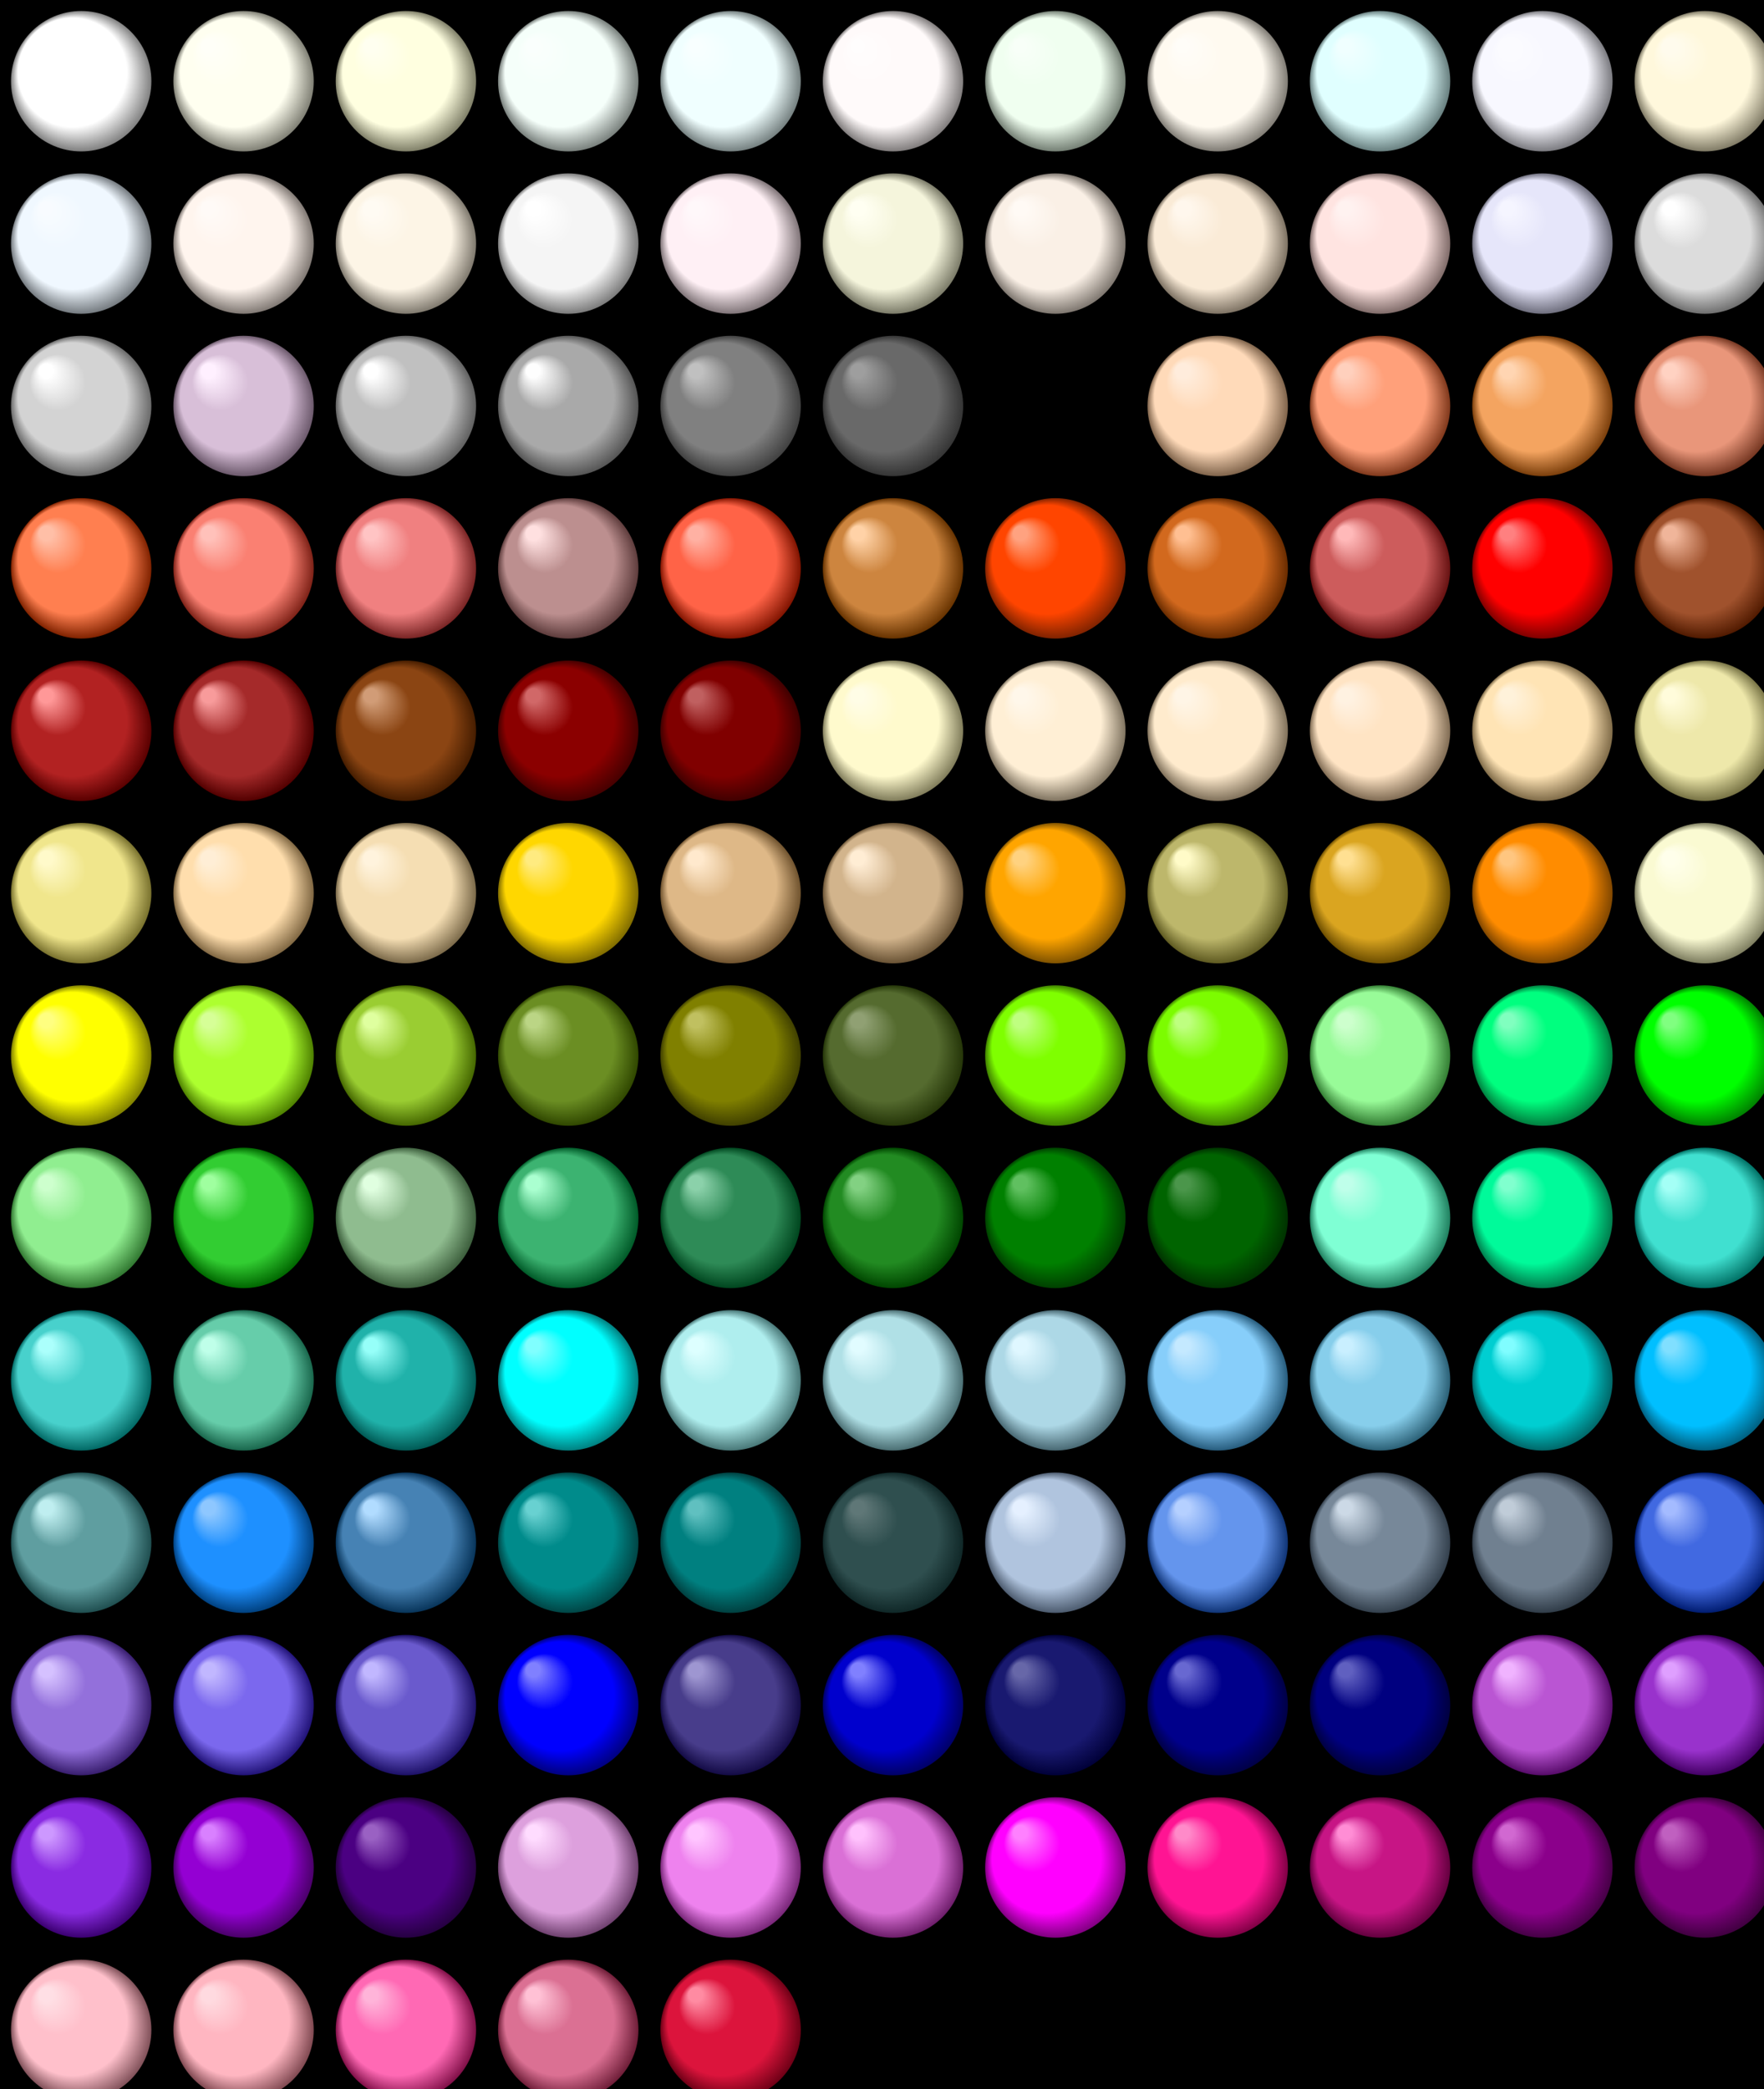 <?xml version="1.0" encoding="UTF-8"?>
<svg xmlns="http://www.w3.org/2000/svg" xmlns:xlink="http://www.w3.org/1999/xlink" width="804" height="952" viewBox="0 0 804 952">
<rect x="0" y="0" width="804" height="952" fill="#333333" stroke="none"/>
<defs>
<radialGradient id="radial-pattern-0" gradientUnits="userSpaceOnUse" cx="37" cy="37" fx="19.222" fy="19.222" r="32">
<stop offset="0.1" stop-color="rgb(100%, 100%, 100%)" stop-opacity="1"/>
<stop offset="0.4" stop-color="rgb(100%, 100%, 100%)" stop-opacity="1"/>
<stop offset="0.775" stop-color="rgb(100%, 100%, 100%)" stop-opacity="1"/>
<stop offset="1" stop-color="rgb(50%, 50%, 50%)" stop-opacity="1"/>
</radialGradient>
<radialGradient id="radial-pattern-1" gradientUnits="userSpaceOnUse" cx="111" cy="37" fx="93.222" fy="19.222" r="32">
<stop offset="0.1" stop-color="rgb(100%, 100%, 97.059%)" stop-opacity="1"/>
<stop offset="0.4" stop-color="rgb(100%, 100%, 94.118%)" stop-opacity="1"/>
<stop offset="0.775" stop-color="rgb(100%, 100%, 94.118%)" stop-opacity="1"/>
<stop offset="1" stop-color="rgb(50%, 50%, 45.588%)" stop-opacity="1"/>
</radialGradient>
<radialGradient id="radial-pattern-2" gradientUnits="userSpaceOnUse" cx="185" cy="37" fx="167.222" fy="19.222" r="32">
<stop offset="0.1" stop-color="rgb(100%, 100%, 93.922%)" stop-opacity="1"/>
<stop offset="0.4" stop-color="rgb(100%, 100%, 87.843%)" stop-opacity="1"/>
<stop offset="0.775" stop-color="rgb(100%, 100%, 87.843%)" stop-opacity="1"/>
<stop offset="1" stop-color="rgb(50%, 50%, 40.882%)" stop-opacity="1"/>
</radialGradient>
<radialGradient id="radial-pattern-3" gradientUnits="userSpaceOnUse" cx="259" cy="37" fx="241.222" fy="19.222" r="32">
<stop offset="0.1" stop-color="rgb(98.039%, 100%, 99.02%)" stop-opacity="1"/>
<stop offset="0.4" stop-color="rgb(96.078%, 100%, 98.039%)" stop-opacity="1"/>
<stop offset="0.775" stop-color="rgb(96.078%, 100%, 98.039%)" stop-opacity="1"/>
<stop offset="1" stop-color="rgb(47.059%, 50%, 48.529%)" stop-opacity="1"/>
</radialGradient>
<radialGradient id="radial-pattern-4" gradientUnits="userSpaceOnUse" cx="333" cy="37" fx="315.222" fy="19.222" r="32">
<stop offset="0.1" stop-color="rgb(97.059%, 100%, 100%)" stop-opacity="1"/>
<stop offset="0.4" stop-color="rgb(94.118%, 100%, 100%)" stop-opacity="1"/>
<stop offset="0.775" stop-color="rgb(94.118%, 100%, 100%)" stop-opacity="1"/>
<stop offset="1" stop-color="rgb(45.588%, 50%, 50%)" stop-opacity="1"/>
</radialGradient>
<radialGradient id="radial-pattern-5" gradientUnits="userSpaceOnUse" cx="407" cy="37" fx="389.222" fy="19.222" r="32">
<stop offset="0.1" stop-color="rgb(100%, 99.02%, 99.02%)" stop-opacity="1"/>
<stop offset="0.4" stop-color="rgb(100%, 98.039%, 98.039%)" stop-opacity="1"/>
<stop offset="0.775" stop-color="rgb(100%, 98.039%, 98.039%)" stop-opacity="1"/>
<stop offset="1" stop-color="rgb(50%, 48.529%, 48.529%)" stop-opacity="1"/>
</radialGradient>
<radialGradient id="radial-pattern-6" gradientUnits="userSpaceOnUse" cx="481" cy="37" fx="463.222" fy="19.222" r="32">
<stop offset="0.1" stop-color="rgb(97.059%, 100%, 97.059%)" stop-opacity="1"/>
<stop offset="0.4" stop-color="rgb(94.118%, 100%, 94.118%)" stop-opacity="1"/>
<stop offset="0.775" stop-color="rgb(94.118%, 100%, 94.118%)" stop-opacity="1"/>
<stop offset="1" stop-color="rgb(45.588%, 50%, 45.588%)" stop-opacity="1"/>
</radialGradient>
<radialGradient id="radial-pattern-7" gradientUnits="userSpaceOnUse" cx="555" cy="37" fx="537.222" fy="19.222" r="32">
<stop offset="0.1" stop-color="rgb(100%, 99.02%, 97.059%)" stop-opacity="1"/>
<stop offset="0.4" stop-color="rgb(100%, 98.039%, 94.118%)" stop-opacity="1"/>
<stop offset="0.775" stop-color="rgb(100%, 98.039%, 94.118%)" stop-opacity="1"/>
<stop offset="1" stop-color="rgb(50%, 48.529%, 45.588%)" stop-opacity="1"/>
</radialGradient>
<radialGradient id="radial-pattern-8" gradientUnits="userSpaceOnUse" cx="629" cy="37" fx="611.222" fy="19.222" r="32">
<stop offset="0.1" stop-color="rgb(93.922%, 100%, 100%)" stop-opacity="1"/>
<stop offset="0.4" stop-color="rgb(87.843%, 100%, 100%)" stop-opacity="1"/>
<stop offset="0.775" stop-color="rgb(87.843%, 100%, 100%)" stop-opacity="1"/>
<stop offset="1" stop-color="rgb(40.882%, 50%, 50%)" stop-opacity="1"/>
</radialGradient>
<radialGradient id="radial-pattern-9" gradientUnits="userSpaceOnUse" cx="703" cy="37" fx="685.222" fy="19.222" r="32">
<stop offset="0.1" stop-color="rgb(98.627%, 98.627%, 100%)" stop-opacity="1"/>
<stop offset="0.4" stop-color="rgb(97.255%, 97.255%, 100%)" stop-opacity="1"/>
<stop offset="0.775" stop-color="rgb(97.255%, 97.255%, 100%)" stop-opacity="1"/>
<stop offset="1" stop-color="rgb(47.941%, 47.941%, 50%)" stop-opacity="1"/>
</radialGradient>
<radialGradient id="radial-pattern-10" gradientUnits="userSpaceOnUse" cx="777" cy="37" fx="759.222" fy="19.222" r="32">
<stop offset="0.1" stop-color="rgb(100%, 98.627%, 93.137%)" stop-opacity="1"/>
<stop offset="0.4" stop-color="rgb(100%, 97.255%, 86.275%)" stop-opacity="1"/>
<stop offset="0.775" stop-color="rgb(100%, 97.255%, 86.275%)" stop-opacity="1"/>
<stop offset="1" stop-color="rgb(50%, 47.941%, 39.706%)" stop-opacity="1"/>
</radialGradient>
<radialGradient id="radial-pattern-11" gradientUnits="userSpaceOnUse" cx="37" cy="111" fx="19.222" fy="93.222" r="32">
<stop offset="0.1" stop-color="rgb(97.059%, 98.627%, 100%)" stop-opacity="1"/>
<stop offset="0.4" stop-color="rgb(94.118%, 97.255%, 100%)" stop-opacity="1"/>
<stop offset="0.775" stop-color="rgb(94.118%, 97.255%, 100%)" stop-opacity="1"/>
<stop offset="1" stop-color="rgb(45.588%, 47.941%, 50%)" stop-opacity="1"/>
</radialGradient>
<radialGradient id="radial-pattern-12" gradientUnits="userSpaceOnUse" cx="111" cy="111" fx="93.222" fy="93.222" r="32">
<stop offset="0.1" stop-color="rgb(100%, 98.039%, 96.667%)" stop-opacity="1"/>
<stop offset="0.4" stop-color="rgb(100%, 96.078%, 93.333%)" stop-opacity="1"/>
<stop offset="0.775" stop-color="rgb(100%, 96.078%, 93.333%)" stop-opacity="1"/>
<stop offset="1" stop-color="rgb(50%, 47.059%, 45%)" stop-opacity="1"/>
</radialGradient>
<radialGradient id="radial-pattern-13" gradientUnits="userSpaceOnUse" cx="185" cy="111" fx="167.222" fy="93.222" r="32">
<stop offset="0.1" stop-color="rgb(100%, 98.419%, 95.455%)" stop-opacity="1"/>
<stop offset="0.4" stop-color="rgb(99.216%, 96.078%, 90.196%)" stop-opacity="1"/>
<stop offset="0.775" stop-color="rgb(99.216%, 96.078%, 90.196%)" stop-opacity="1"/>
<stop offset="1" stop-color="rgb(49.608%, 47.255%, 42.843%)" stop-opacity="1"/>
</radialGradient>
<radialGradient id="radial-pattern-14" gradientUnits="userSpaceOnUse" cx="259" cy="111" fx="241.222" fy="93.222" r="32">
<stop offset="0.1" stop-color="rgb(100%, 100%, 100%)" stop-opacity="1"/>
<stop offset="0.4" stop-color="rgb(96.078%, 96.078%, 96.078%)" stop-opacity="1"/>
<stop offset="0.775" stop-color="rgb(96.078%, 96.078%, 96.078%)" stop-opacity="1"/>
<stop offset="1" stop-color="rgb(48.039%, 48.039%, 48.039%)" stop-opacity="1"/>
</radialGradient>
<radialGradient id="radial-pattern-15" gradientUnits="userSpaceOnUse" cx="333" cy="111" fx="315.222" fy="93.222" r="32">
<stop offset="0.1" stop-color="rgb(100%, 97.059%, 98.039%)" stop-opacity="1"/>
<stop offset="0.4" stop-color="rgb(100%, 94.118%, 96.078%)" stop-opacity="1"/>
<stop offset="0.775" stop-color="rgb(100%, 94.118%, 96.078%)" stop-opacity="1"/>
<stop offset="1" stop-color="rgb(50%, 45.588%, 47.059%)" stop-opacity="1"/>
</radialGradient>
<radialGradient id="radial-pattern-16" gradientUnits="userSpaceOnUse" cx="407" cy="111" fx="389.222" fy="93.222" r="32">
<stop offset="0.1" stop-color="rgb(100%, 100%, 94.898%)" stop-opacity="1"/>
<stop offset="0.4" stop-color="rgb(96.078%, 96.078%, 86.275%)" stop-opacity="1"/>
<stop offset="0.775" stop-color="rgb(96.078%, 96.078%, 86.275%)" stop-opacity="1"/>
<stop offset="1" stop-color="rgb(48.039%, 48.039%, 40.686%)" stop-opacity="1"/>
</radialGradient>
<radialGradient id="radial-pattern-17" gradientUnits="userSpaceOnUse" cx="481" cy="111" fx="463.222" fy="93.222" r="32">
<stop offset="0.1" stop-color="rgb(100%, 98%, 96%)" stop-opacity="1"/>
<stop offset="0.4" stop-color="rgb(98.039%, 94.118%, 90.196%)" stop-opacity="1"/>
<stop offset="0.775" stop-color="rgb(98.039%, 94.118%, 90.196%)" stop-opacity="1"/>
<stop offset="1" stop-color="rgb(49.02%, 46.078%, 43.137%)" stop-opacity="1"/>
</radialGradient>
<radialGradient id="radial-pattern-18" gradientUnits="userSpaceOnUse" cx="555" cy="111" fx="537.222" fy="93.222" r="32">
<stop offset="0.1" stop-color="rgb(100%, 97%, 93%)" stop-opacity="1"/>
<stop offset="0.4" stop-color="rgb(98.039%, 92.157%, 84.314%)" stop-opacity="1"/>
<stop offset="0.775" stop-color="rgb(98.039%, 92.157%, 84.314%)" stop-opacity="1"/>
<stop offset="1" stop-color="rgb(49.02%, 44.608%, 38.725%)" stop-opacity="1"/>
</radialGradient>
<radialGradient id="radial-pattern-19" gradientUnits="userSpaceOnUse" cx="629" cy="111" fx="611.222" fy="93.222" r="32">
<stop offset="0.1" stop-color="rgb(100%, 94.706%, 94.118%)" stop-opacity="1"/>
<stop offset="0.4" stop-color="rgb(100%, 89.412%, 88.235%)" stop-opacity="1"/>
<stop offset="0.775" stop-color="rgb(100%, 89.412%, 88.235%)" stop-opacity="1"/>
<stop offset="1" stop-color="rgb(50%, 42.059%, 41.176%)" stop-opacity="1"/>
</radialGradient>
<radialGradient id="radial-pattern-20" gradientUnits="userSpaceOnUse" cx="703" cy="111" fx="685.222" fy="93.222" r="32">
<stop offset="0.1" stop-color="rgb(96%, 96%, 100%)" stop-opacity="1"/>
<stop offset="0.4" stop-color="rgb(90.196%, 90.196%, 98.039%)" stop-opacity="1"/>
<stop offset="0.775" stop-color="rgb(90.196%, 90.196%, 98.039%)" stop-opacity="1"/>
<stop offset="1" stop-color="rgb(43.137%, 43.137%, 49.02%)" stop-opacity="1"/>
</radialGradient>
<radialGradient id="radial-pattern-21" gradientUnits="userSpaceOnUse" cx="777" cy="111" fx="759.222" fy="93.222" r="32">
<stop offset="0.1" stop-color="rgb(100%, 100%, 100%)" stop-opacity="1"/>
<stop offset="0.4" stop-color="rgb(86.275%, 86.275%, 86.275%)" stop-opacity="1"/>
<stop offset="0.775" stop-color="rgb(86.275%, 86.275%, 86.275%)" stop-opacity="1"/>
<stop offset="1" stop-color="rgb(43.137%, 43.137%, 43.137%)" stop-opacity="1"/>
</radialGradient>
<radialGradient id="radial-pattern-22" gradientUnits="userSpaceOnUse" cx="37" cy="185" fx="19.222" fy="167.222" r="32">
<stop offset="0.1" stop-color="rgb(100%, 100%, 100%)" stop-opacity="1"/>
<stop offset="0.4" stop-color="rgb(82.745%, 82.745%, 82.745%)" stop-opacity="1"/>
<stop offset="0.775" stop-color="rgb(82.745%, 82.745%, 82.745%)" stop-opacity="1"/>
<stop offset="1" stop-color="rgb(41.373%, 41.373%, 41.373%)" stop-opacity="1"/>
</radialGradient>
<radialGradient id="radial-pattern-23" gradientUnits="userSpaceOnUse" cx="111" cy="185" fx="93.222" fy="167.222" r="32">
<stop offset="0.1" stop-color="rgb(100%, 94.213%, 100%)" stop-opacity="1"/>
<stop offset="0.4" stop-color="rgb(84.706%, 74.902%, 84.706%)" stop-opacity="1"/>
<stop offset="0.775" stop-color="rgb(84.706%, 74.902%, 84.706%)" stop-opacity="1"/>
<stop offset="1" stop-color="rgb(42.353%, 35%, 42.353%)" stop-opacity="1"/>
</radialGradient>
<radialGradient id="radial-pattern-24" gradientUnits="userSpaceOnUse" cx="185" cy="185" fx="167.222" fy="167.222" r="32">
<stop offset="0.1" stop-color="rgb(100%, 100%, 100%)" stop-opacity="1"/>
<stop offset="0.4" stop-color="rgb(75.294%, 75.294%, 75.294%)" stop-opacity="1"/>
<stop offset="0.775" stop-color="rgb(75.294%, 75.294%, 75.294%)" stop-opacity="1"/>
<stop offset="1" stop-color="rgb(37.647%, 37.647%, 37.647%)" stop-opacity="1"/>
</radialGradient>
<radialGradient id="radial-pattern-25" gradientUnits="userSpaceOnUse" cx="259" cy="185" fx="241.222" fy="167.222" r="32">
<stop offset="0.1" stop-color="rgb(99.412%, 99.412%, 99.412%)" stop-opacity="1"/>
<stop offset="0.4" stop-color="rgb(66.275%, 66.275%, 66.275%)" stop-opacity="1"/>
<stop offset="0.775" stop-color="rgb(66.275%, 66.275%, 66.275%)" stop-opacity="1"/>
<stop offset="1" stop-color="rgb(33.137%, 33.137%, 33.137%)" stop-opacity="1"/>
</radialGradient>
<radialGradient id="radial-pattern-26" gradientUnits="userSpaceOnUse" cx="333" cy="185" fx="315.222" fy="167.222" r="32">
<stop offset="0.1" stop-color="rgb(75.294%, 75.294%, 75.294%)" stop-opacity="1"/>
<stop offset="0.4" stop-color="rgb(50.196%, 50.196%, 50.196%)" stop-opacity="1"/>
<stop offset="0.775" stop-color="rgb(50.196%, 50.196%, 50.196%)" stop-opacity="1"/>
<stop offset="1" stop-color="rgb(25.098%, 25.098%, 25.098%)" stop-opacity="1"/>
</radialGradient>
<radialGradient id="radial-pattern-27" gradientUnits="userSpaceOnUse" cx="407" cy="185" fx="389.222" fy="167.222" r="32">
<stop offset="0.1" stop-color="rgb(61.765%, 61.765%, 61.765%)" stop-opacity="1"/>
<stop offset="0.4" stop-color="rgb(41.176%, 41.176%, 41.176%)" stop-opacity="1"/>
<stop offset="0.775" stop-color="rgb(41.176%, 41.176%, 41.176%)" stop-opacity="1"/>
<stop offset="1" stop-color="rgb(20.588%, 20.588%, 20.588%)" stop-opacity="1"/>
</radialGradient>
<radialGradient id="radial-pattern-28" gradientUnits="userSpaceOnUse" cx="481" cy="185" fx="463.222" fy="167.222" r="32">
<stop offset="0.1" stop-color="rgb(0%, 0%, 0%)" stop-opacity="1"/>
<stop offset="0.4" stop-color="rgb(0%, 0%, 0%)" stop-opacity="1"/>
<stop offset="0.775" stop-color="rgb(0%, 0%, 0%)" stop-opacity="1"/>
<stop offset="1" stop-color="rgb(0%, 0%, 0%)" stop-opacity="1"/>
</radialGradient>
<radialGradient id="radial-pattern-29" gradientUnits="userSpaceOnUse" cx="555" cy="185" fx="537.222" fy="167.222" r="32">
<stop offset="0.1" stop-color="rgb(100%, 92.745%, 86.275%)" stop-opacity="1"/>
<stop offset="0.4" stop-color="rgb(100%, 85.49%, 72.549%)" stop-opacity="1"/>
<stop offset="0.775" stop-color="rgb(100%, 85.49%, 72.549%)" stop-opacity="1"/>
<stop offset="1" stop-color="rgb(50%, 39.118%, 29.412%)" stop-opacity="1"/>
</radialGradient>
<radialGradient id="radial-pattern-30" gradientUnits="userSpaceOnUse" cx="629" cy="185" fx="611.222" fy="167.222" r="32">
<stop offset="0.1" stop-color="rgb(100%, 81.373%, 73.922%)" stop-opacity="1"/>
<stop offset="0.4" stop-color="rgb(100%, 62.745%, 47.843%)" stop-opacity="1"/>
<stop offset="0.775" stop-color="rgb(100%, 62.745%, 47.843%)" stop-opacity="1"/>
<stop offset="1" stop-color="rgb(50%, 22.059%, 10.882%)" stop-opacity="1"/>
</radialGradient>
<radialGradient id="radial-pattern-31" gradientUnits="userSpaceOnUse" cx="703" cy="185" fx="685.222" fy="167.222" r="32">
<stop offset="0.1" stop-color="rgb(100%, 83.607%, 69.672%)" stop-opacity="1"/>
<stop offset="0.4" stop-color="rgb(95.686%, 64.314%, 37.647%)" stop-opacity="1"/>
<stop offset="0.775" stop-color="rgb(95.686%, 64.314%, 37.647%)" stop-opacity="1"/>
<stop offset="1" stop-color="rgb(47.843%, 24.314%, 4.314%)" stop-opacity="1"/>
</radialGradient>
<radialGradient id="radial-pattern-32" gradientUnits="userSpaceOnUse" cx="777" cy="185" fx="759.222" fy="167.222" r="32">
<stop offset="0.1" stop-color="rgb(100%, 82.189%, 76.18%)" stop-opacity="1"/>
<stop offset="0.4" stop-color="rgb(91.373%, 58.824%, 47.843%)" stop-opacity="1"/>
<stop offset="0.775" stop-color="rgb(91.373%, 58.824%, 47.843%)" stop-opacity="1"/>
<stop offset="1" stop-color="rgb(45.686%, 21.275%, 13.039%)" stop-opacity="1"/>
</radialGradient>
<radialGradient id="radial-pattern-33" gradientUnits="userSpaceOnUse" cx="37" cy="259" fx="19.222" fy="241.222" r="32">
<stop offset="0.1" stop-color="rgb(100%, 74.902%, 65.686%)" stop-opacity="1"/>
<stop offset="0.4" stop-color="rgb(100%, 49.804%, 31.373%)" stop-opacity="1"/>
<stop offset="0.775" stop-color="rgb(100%, 49.804%, 31.373%)" stop-opacity="1"/>
<stop offset="1" stop-color="rgb(50%, 13.429%, 0%)" stop-opacity="1"/>
</radialGradient>
<radialGradient id="radial-pattern-34" gradientUnits="userSpaceOnUse" cx="111" cy="259" fx="93.222" fy="241.222" r="32">
<stop offset="0.1" stop-color="rgb(100%, 75.6%, 72.8%)" stop-opacity="1"/>
<stop offset="0.4" stop-color="rgb(98.039%, 50.196%, 44.706%)" stop-opacity="1"/>
<stop offset="0.775" stop-color="rgb(98.039%, 50.196%, 44.706%)" stop-opacity="1"/>
<stop offset="1" stop-color="rgb(49.02%, 13.137%, 9.02%)" stop-opacity="1"/>
</radialGradient>
<radialGradient id="radial-pattern-35" gradientUnits="userSpaceOnUse" cx="185" cy="259" fx="167.222" fy="241.222" r="32">
<stop offset="0.1" stop-color="rgb(100%, 76.667%, 76.667%)" stop-opacity="1"/>
<stop offset="0.4" stop-color="rgb(94.118%, 50.196%, 50.196%)" stop-opacity="1"/>
<stop offset="0.775" stop-color="rgb(94.118%, 50.196%, 50.196%)" stop-opacity="1"/>
<stop offset="1" stop-color="rgb(47.059%, 14.118%, 14.118%)" stop-opacity="1"/>
</radialGradient>
<radialGradient id="radial-pattern-36" gradientUnits="userSpaceOnUse" cx="259" cy="259" fx="241.222" fy="241.222" r="32">
<stop offset="0.1" stop-color="rgb(100%, 88.032%, 88.032%)" stop-opacity="1"/>
<stop offset="0.4" stop-color="rgb(73.725%, 56.078%, 56.078%)" stop-opacity="1"/>
<stop offset="0.775" stop-color="rgb(73.725%, 56.078%, 56.078%)" stop-opacity="1"/>
<stop offset="1" stop-color="rgb(36.863%, 23.627%, 23.627%)" stop-opacity="1"/>
</radialGradient>
<radialGradient id="radial-pattern-37" gradientUnits="userSpaceOnUse" cx="333" cy="259" fx="315.222" fy="241.222" r="32">
<stop offset="0.1" stop-color="rgb(100%, 69.412%, 63.922%)" stop-opacity="1"/>
<stop offset="0.4" stop-color="rgb(100%, 38.824%, 27.843%)" stop-opacity="1"/>
<stop offset="0.775" stop-color="rgb(100%, 38.824%, 27.843%)" stop-opacity="1"/>
<stop offset="1" stop-color="rgb(50%, 7.609%, 0%)" stop-opacity="1"/>
</radialGradient>
<radialGradient id="radial-pattern-38" gradientUnits="userSpaceOnUse" cx="407" cy="259" fx="389.222" fy="241.222" r="32">
<stop offset="0.1" stop-color="rgb(100%, 82.439%, 65.366%)" stop-opacity="1"/>
<stop offset="0.4" stop-color="rgb(80.392%, 52.157%, 24.706%)" stop-opacity="1"/>
<stop offset="0.775" stop-color="rgb(80.392%, 52.157%, 24.706%)" stop-opacity="1"/>
<stop offset="1" stop-color="rgb(40.196%, 19.815%, 0%)" stop-opacity="1"/>
</radialGradient>
<radialGradient id="radial-pattern-39" gradientUnits="userSpaceOnUse" cx="481" cy="259" fx="463.222" fy="241.222" r="32">
<stop offset="0.1" stop-color="rgb(100%, 63.529%, 50%)" stop-opacity="1"/>
<stop offset="0.4" stop-color="rgb(100%, 27.059%, 0%)" stop-opacity="1"/>
<stop offset="0.775" stop-color="rgb(100%, 27.059%, 0%)" stop-opacity="1"/>
<stop offset="1" stop-color="rgb(50%, 13.529%, 0%)" stop-opacity="1"/>
</radialGradient>
<radialGradient id="radial-pattern-40" gradientUnits="userSpaceOnUse" cx="555" cy="259" fx="537.222" fy="241.222" r="32">
<stop offset="0.1" stop-color="rgb(100%, 75%, 57.143%)" stop-opacity="1"/>
<stop offset="0.4" stop-color="rgb(82.353%, 41.176%, 11.765%)" stop-opacity="1"/>
<stop offset="0.775" stop-color="rgb(82.353%, 41.176%, 11.765%)" stop-opacity="1"/>
<stop offset="1" stop-color="rgb(41.176%, 17.157%, 0%)" stop-opacity="1"/>
</radialGradient>
<radialGradient id="radial-pattern-41" gradientUnits="userSpaceOnUse" cx="629" cy="259" fx="611.222" fy="241.222" r="32">
<stop offset="0.1" stop-color="rgb(100%, 72.439%, 72.439%)" stop-opacity="1"/>
<stop offset="0.4" stop-color="rgb(80.392%, 36.078%, 36.078%)" stop-opacity="1"/>
<stop offset="0.775" stop-color="rgb(80.392%, 36.078%, 36.078%)" stop-opacity="1"/>
<stop offset="1" stop-color="rgb(40.196%, 6.961%, 6.961%)" stop-opacity="1"/>
</radialGradient>
<radialGradient id="radial-pattern-42" gradientUnits="userSpaceOnUse" cx="703" cy="259" fx="685.222" fy="241.222" r="32">
<stop offset="0.1" stop-color="rgb(100%, 50%, 50%)" stop-opacity="1"/>
<stop offset="0.4" stop-color="rgb(100%, 0%, 0%)" stop-opacity="1"/>
<stop offset="0.775" stop-color="rgb(100%, 0%, 0%)" stop-opacity="1"/>
<stop offset="1" stop-color="rgb(50%, 0%, 0%)" stop-opacity="1"/>
</radialGradient>
<radialGradient id="radial-pattern-43" gradientUnits="userSpaceOnUse" cx="777" cy="259" fx="759.222" fy="241.222" r="32">
<stop offset="0.1" stop-color="rgb(94.118%, 71.176%, 60.294%)" stop-opacity="1"/>
<stop offset="0.4" stop-color="rgb(62.745%, 32.157%, 17.647%)" stop-opacity="1"/>
<stop offset="0.775" stop-color="rgb(62.745%, 32.157%, 17.647%)" stop-opacity="1"/>
<stop offset="1" stop-color="rgb(31.373%, 10.094%, 0%)" stop-opacity="1"/>
</radialGradient>
<radialGradient id="radial-pattern-44" gradientUnits="userSpaceOnUse" cx="37" cy="333" fx="19.222" fy="315.222" r="32">
<stop offset="0.1" stop-color="rgb(100%, 59.551%, 59.551%)" stop-opacity="1"/>
<stop offset="0.4" stop-color="rgb(69.804%, 13.333%, 13.333%)" stop-opacity="1"/>
<stop offset="0.775" stop-color="rgb(69.804%, 13.333%, 13.333%)" stop-opacity="1"/>
<stop offset="1" stop-color="rgb(34.902%, 0%, 0%)" stop-opacity="1"/>
</radialGradient>
<radialGradient id="radial-pattern-45" gradientUnits="userSpaceOnUse" cx="111" cy="333" fx="93.222" fy="315.222" r="32">
<stop offset="0.1" stop-color="rgb(97.059%, 60.882%, 60.882%)" stop-opacity="1"/>
<stop offset="0.4" stop-color="rgb(64.706%, 16.471%, 16.471%)" stop-opacity="1"/>
<stop offset="0.775" stop-color="rgb(64.706%, 16.471%, 16.471%)" stop-opacity="1"/>
<stop offset="1" stop-color="rgb(32.353%, 0%, 0%)" stop-opacity="1"/>
</radialGradient>
<radialGradient id="radial-pattern-46" gradientUnits="userSpaceOnUse" cx="185" cy="333" fx="167.222" fy="315.222" r="32">
<stop offset="0.1" stop-color="rgb(81.765%, 61.176%, 46.471%)" stop-opacity="1"/>
<stop offset="0.4" stop-color="rgb(54.51%, 27.059%, 7.451%)" stop-opacity="1"/>
<stop offset="0.775" stop-color="rgb(54.51%, 27.059%, 7.451%)" stop-opacity="1"/>
<stop offset="1" stop-color="rgb(27.255%, 11.356%, 0%)" stop-opacity="1"/>
</radialGradient>
<radialGradient id="radial-pattern-47" gradientUnits="userSpaceOnUse" cx="259" cy="333" fx="241.222" fy="315.222" r="32">
<stop offset="0.1" stop-color="rgb(81.765%, 40.882%, 40.882%)" stop-opacity="1"/>
<stop offset="0.4" stop-color="rgb(54.51%, 0%, 0%)" stop-opacity="1"/>
<stop offset="0.775" stop-color="rgb(54.51%, 0%, 0%)" stop-opacity="1"/>
<stop offset="1" stop-color="rgb(27.255%, 0%, 0%)" stop-opacity="1"/>
</radialGradient>
<radialGradient id="radial-pattern-48" gradientUnits="userSpaceOnUse" cx="333" cy="333" fx="315.222" fy="315.222" r="32">
<stop offset="0.1" stop-color="rgb(75.294%, 37.647%, 37.647%)" stop-opacity="1"/>
<stop offset="0.4" stop-color="rgb(50.196%, 0%, 0%)" stop-opacity="1"/>
<stop offset="0.775" stop-color="rgb(50.196%, 0%, 0%)" stop-opacity="1"/>
<stop offset="1" stop-color="rgb(25.098%, 0%, 0%)" stop-opacity="1"/>
</radialGradient>
<radialGradient id="radial-pattern-49" gradientUnits="userSpaceOnUse" cx="407" cy="333" fx="389.222" fy="315.222" r="32">
<stop offset="0.1" stop-color="rgb(100%, 99.02%, 90.196%)" stop-opacity="1"/>
<stop offset="0.4" stop-color="rgb(100%, 98.039%, 80.392%)" stop-opacity="1"/>
<stop offset="0.775" stop-color="rgb(100%, 98.039%, 80.392%)" stop-opacity="1"/>
<stop offset="1" stop-color="rgb(50%, 48.529%, 35.294%)" stop-opacity="1"/>
</radialGradient>
<radialGradient id="radial-pattern-50" gradientUnits="userSpaceOnUse" cx="481" cy="333" fx="463.222" fy="315.222" r="32">
<stop offset="0.1" stop-color="rgb(100%, 96.863%, 91.765%)" stop-opacity="1"/>
<stop offset="0.4" stop-color="rgb(100%, 93.725%, 83.529%)" stop-opacity="1"/>
<stop offset="0.775" stop-color="rgb(100%, 93.725%, 83.529%)" stop-opacity="1"/>
<stop offset="1" stop-color="rgb(50%, 45.294%, 37.647%)" stop-opacity="1"/>
</radialGradient>
<radialGradient id="radial-pattern-51" gradientUnits="userSpaceOnUse" cx="555" cy="333" fx="537.222" fy="315.222" r="32">
<stop offset="0.1" stop-color="rgb(100%, 96.078%, 90.196%)" stop-opacity="1"/>
<stop offset="0.4" stop-color="rgb(100%, 92.157%, 80.392%)" stop-opacity="1"/>
<stop offset="0.775" stop-color="rgb(100%, 92.157%, 80.392%)" stop-opacity="1"/>
<stop offset="1" stop-color="rgb(50%, 44.118%, 35.294%)" stop-opacity="1"/>
</radialGradient>
<radialGradient id="radial-pattern-52" gradientUnits="userSpaceOnUse" cx="629" cy="333" fx="611.222" fy="315.222" r="32">
<stop offset="0.1" stop-color="rgb(100%, 94.706%, 88.431%)" stop-opacity="1"/>
<stop offset="0.4" stop-color="rgb(100%, 89.412%, 76.863%)" stop-opacity="1"/>
<stop offset="0.775" stop-color="rgb(100%, 89.412%, 76.863%)" stop-opacity="1"/>
<stop offset="1" stop-color="rgb(50%, 42.059%, 32.647%)" stop-opacity="1"/>
</radialGradient>
<radialGradient id="radial-pattern-53" gradientUnits="userSpaceOnUse" cx="703" cy="333" fx="685.222" fy="315.222" r="32">
<stop offset="0.1" stop-color="rgb(100%, 94.706%, 85.49%)" stop-opacity="1"/>
<stop offset="0.4" stop-color="rgb(100%, 89.412%, 70.98%)" stop-opacity="1"/>
<stop offset="0.775" stop-color="rgb(100%, 89.412%, 70.98%)" stop-opacity="1"/>
<stop offset="1" stop-color="rgb(50%, 42.059%, 28.235%)" stop-opacity="1"/>
</radialGradient>
<radialGradient id="radial-pattern-54" gradientUnits="userSpaceOnUse" cx="777" cy="333" fx="759.222" fy="315.222" r="32">
<stop offset="0.1" stop-color="rgb(100%, 98.739%, 85.714%)" stop-opacity="1"/>
<stop offset="0.4" stop-color="rgb(93.333%, 90.98%, 66.667%)" stop-opacity="1"/>
<stop offset="0.775" stop-color="rgb(93.333%, 90.98%, 66.667%)" stop-opacity="1"/>
<stop offset="1" stop-color="rgb(46.667%, 44.902%, 26.667%)" stop-opacity="1"/>
</radialGradient>
<radialGradient id="radial-pattern-55" gradientUnits="userSpaceOnUse" cx="37" cy="407" fx="19.222" fy="389.222" r="32">
<stop offset="0.1" stop-color="rgb(100%, 97.917%, 79.167%)" stop-opacity="1"/>
<stop offset="0.4" stop-color="rgb(94.118%, 90.196%, 54.902%)" stop-opacity="1"/>
<stop offset="0.775" stop-color="rgb(94.118%, 90.196%, 54.902%)" stop-opacity="1"/>
<stop offset="1" stop-color="rgb(47.059%, 44.118%, 17.647%)" stop-opacity="1"/>
</radialGradient>
<radialGradient id="radial-pattern-56" gradientUnits="userSpaceOnUse" cx="111" cy="407" fx="93.222" fy="389.222" r="32">
<stop offset="0.1" stop-color="rgb(100%, 93.529%, 83.922%)" stop-opacity="1"/>
<stop offset="0.4" stop-color="rgb(100%, 87.059%, 67.843%)" stop-opacity="1"/>
<stop offset="0.775" stop-color="rgb(100%, 87.059%, 67.843%)" stop-opacity="1"/>
<stop offset="1" stop-color="rgb(50%, 40.294%, 25.882%)" stop-opacity="1"/>
</radialGradient>
<radialGradient id="radial-pattern-57" gradientUnits="userSpaceOnUse" cx="185" cy="407" fx="167.222" fy="389.222" r="32">
<stop offset="0.1" stop-color="rgb(100%, 95.306%, 86.531%)" stop-opacity="1"/>
<stop offset="0.4" stop-color="rgb(96.078%, 87.059%, 70.196%)" stop-opacity="1"/>
<stop offset="0.775" stop-color="rgb(96.078%, 87.059%, 70.196%)" stop-opacity="1"/>
<stop offset="1" stop-color="rgb(48.039%, 41.275%, 28.627%)" stop-opacity="1"/>
</radialGradient>
<radialGradient id="radial-pattern-58" gradientUnits="userSpaceOnUse" cx="259" cy="407" fx="241.222" fy="389.222" r="32">
<stop offset="0.1" stop-color="rgb(100%, 92.157%, 50%)" stop-opacity="1"/>
<stop offset="0.4" stop-color="rgb(100%, 84.314%, 0%)" stop-opacity="1"/>
<stop offset="0.775" stop-color="rgb(100%, 84.314%, 0%)" stop-opacity="1"/>
<stop offset="1" stop-color="rgb(50%, 42.157%, 0%)" stop-opacity="1"/>
</radialGradient>
<radialGradient id="radial-pattern-59" gradientUnits="userSpaceOnUse" cx="333" cy="407" fx="315.222" fy="389.222" r="32">
<stop offset="0.1" stop-color="rgb(100%, 91.441%, 80.405%)" stop-opacity="1"/>
<stop offset="0.4" stop-color="rgb(87.059%, 72.157%, 52.941%)" stop-opacity="1"/>
<stop offset="0.775" stop-color="rgb(87.059%, 72.157%, 52.941%)" stop-opacity="1"/>
<stop offset="1" stop-color="rgb(43.529%, 32.353%, 17.941%)" stop-opacity="1"/>
</radialGradient>
<radialGradient id="radial-pattern-60" gradientUnits="userSpaceOnUse" cx="407" cy="407" fx="389.222" fy="389.222" r="32">
<stop offset="0.1" stop-color="rgb(100%, 92.857%, 83.333%)" stop-opacity="1"/>
<stop offset="0.4" stop-color="rgb(82.353%, 70.588%, 54.902%)" stop-opacity="1"/>
<stop offset="0.775" stop-color="rgb(82.353%, 70.588%, 54.902%)" stop-opacity="1"/>
<stop offset="1" stop-color="rgb(41.176%, 32.353%, 20.588%)" stop-opacity="1"/>
</radialGradient>
<radialGradient id="radial-pattern-61" gradientUnits="userSpaceOnUse" cx="481" cy="407" fx="463.222" fy="389.222" r="32">
<stop offset="0.1" stop-color="rgb(100%, 82.353%, 50%)" stop-opacity="1"/>
<stop offset="0.4" stop-color="rgb(100%, 64.706%, 0%)" stop-opacity="1"/>
<stop offset="0.775" stop-color="rgb(100%, 64.706%, 0%)" stop-opacity="1"/>
<stop offset="1" stop-color="rgb(50%, 32.353%, 0%)" stop-opacity="1"/>
</radialGradient>
<radialGradient id="radial-pattern-62" gradientUnits="userSpaceOnUse" cx="555" cy="407" fx="537.222" fy="389.222" r="32">
<stop offset="0.1" stop-color="rgb(100%, 98.413%, 78.307%)" stop-opacity="1"/>
<stop offset="0.4" stop-color="rgb(74.118%, 71.765%, 41.961%)" stop-opacity="1"/>
<stop offset="0.775" stop-color="rgb(74.118%, 71.765%, 41.961%)" stop-opacity="1"/>
<stop offset="1" stop-color="rgb(37.059%, 35.294%, 12.941%)" stop-opacity="1"/>
</radialGradient>
<radialGradient id="radial-pattern-63" gradientUnits="userSpaceOnUse" cx="629" cy="407" fx="611.222" fy="389.222" r="32">
<stop offset="0.1" stop-color="rgb(100%, 87.844%, 57.339%)" stop-opacity="1"/>
<stop offset="0.4" stop-color="rgb(85.49%, 64.706%, 12.549%)" stop-opacity="1"/>
<stop offset="0.775" stop-color="rgb(85.49%, 64.706%, 12.549%)" stop-opacity="1"/>
<stop offset="1" stop-color="rgb(42.745%, 30.565%, 0%)" stop-opacity="1"/>
</radialGradient>
<radialGradient id="radial-pattern-64" gradientUnits="userSpaceOnUse" cx="703" cy="407" fx="685.222" fy="389.222" r="32">
<stop offset="0.1" stop-color="rgb(100%, 77.451%, 50%)" stop-opacity="1"/>
<stop offset="0.4" stop-color="rgb(100%, 54.902%, 0%)" stop-opacity="1"/>
<stop offset="0.775" stop-color="rgb(100%, 54.902%, 0%)" stop-opacity="1"/>
<stop offset="1" stop-color="rgb(50%, 27.451%, 0%)" stop-opacity="1"/>
</radialGradient>
<radialGradient id="radial-pattern-65" gradientUnits="userSpaceOnUse" cx="777" cy="407" fx="759.222" fy="389.222" r="32">
<stop offset="0.1" stop-color="rgb(100%, 100%, 92%)" stop-opacity="1"/>
<stop offset="0.4" stop-color="rgb(98.039%, 98.039%, 82.353%)" stop-opacity="1"/>
<stop offset="0.775" stop-color="rgb(98.039%, 98.039%, 82.353%)" stop-opacity="1"/>
<stop offset="1" stop-color="rgb(49.02%, 49.02%, 37.255%)" stop-opacity="1"/>
</radialGradient>
<radialGradient id="radial-pattern-66" gradientUnits="userSpaceOnUse" cx="37" cy="481" fx="19.222" fy="463.222" r="32">
<stop offset="0.1" stop-color="rgb(100%, 100%, 50%)" stop-opacity="1"/>
<stop offset="0.4" stop-color="rgb(100%, 100%, 0%)" stop-opacity="1"/>
<stop offset="0.775" stop-color="rgb(100%, 100%, 0%)" stop-opacity="1"/>
<stop offset="1" stop-color="rgb(50%, 50%, 0%)" stop-opacity="1"/>
</radialGradient>
<radialGradient id="radial-pattern-67" gradientUnits="userSpaceOnUse" cx="111" cy="481" fx="93.222" fy="463.222" r="32">
<stop offset="0.1" stop-color="rgb(83.922%, 100%, 59.216%)" stop-opacity="1"/>
<stop offset="0.4" stop-color="rgb(67.843%, 100%, 18.431%)" stop-opacity="1"/>
<stop offset="0.775" stop-color="rgb(67.843%, 100%, 18.431%)" stop-opacity="1"/>
<stop offset="1" stop-color="rgb(30.288%, 50%, 0%)" stop-opacity="1"/>
</radialGradient>
<radialGradient id="radial-pattern-68" gradientUnits="userSpaceOnUse" cx="185" cy="481" fx="167.222" fy="463.222" r="32">
<stop offset="0.1" stop-color="rgb(87.561%, 100%, 62.195%)" stop-opacity="1"/>
<stop offset="0.4" stop-color="rgb(60.392%, 80.392%, 19.608%)" stop-opacity="1"/>
<stop offset="0.775" stop-color="rgb(60.392%, 80.392%, 19.608%)" stop-opacity="1"/>
<stop offset="1" stop-color="rgb(26.97%, 40.196%, 0%)" stop-opacity="1"/>
</radialGradient>
<radialGradient id="radial-pattern-69" gradientUnits="userSpaceOnUse" cx="259" cy="481" fx="241.222" fy="463.222" r="32">
<stop offset="0.1" stop-color="rgb(73.235%, 83.529%, 52.059%)" stop-opacity="1"/>
<stop offset="0.4" stop-color="rgb(41.961%, 55.686%, 13.725%)" stop-opacity="1"/>
<stop offset="0.775" stop-color="rgb(41.961%, 55.686%, 13.725%)" stop-opacity="1"/>
<stop offset="1" stop-color="rgb(18.736%, 27.843%, 0%)" stop-opacity="1"/>
</radialGradient>
<radialGradient id="radial-pattern-70" gradientUnits="userSpaceOnUse" cx="333" cy="481" fx="315.222" fy="463.222" r="32">
<stop offset="0.1" stop-color="rgb(75.294%, 75.294%, 37.647%)" stop-opacity="1"/>
<stop offset="0.4" stop-color="rgb(50.196%, 50.196%, 0%)" stop-opacity="1"/>
<stop offset="0.775" stop-color="rgb(50.196%, 50.196%, 0%)" stop-opacity="1"/>
<stop offset="1" stop-color="rgb(25.098%, 25.098%, 0%)" stop-opacity="1"/>
</radialGradient>
<radialGradient id="radial-pattern-71" gradientUnits="userSpaceOnUse" cx="407" cy="481" fx="389.222" fy="463.222" r="32">
<stop offset="0.1" stop-color="rgb(56.471%, 62.941%, 45.294%)" stop-opacity="1"/>
<stop offset="0.4" stop-color="rgb(33.333%, 41.961%, 18.431%)" stop-opacity="1"/>
<stop offset="0.775" stop-color="rgb(33.333%, 41.961%, 18.431%)" stop-opacity="1"/>
<stop offset="1" stop-color="rgb(14.51%, 20.98%, 3.333%)" stop-opacity="1"/>
</radialGradient>
<radialGradient id="radial-pattern-72" gradientUnits="userSpaceOnUse" cx="481" cy="481" fx="463.222" fy="463.222" r="32">
<stop offset="0.1" stop-color="rgb(74.902%, 100%, 50%)" stop-opacity="1"/>
<stop offset="0.4" stop-color="rgb(49.804%, 100%, 0%)" stop-opacity="1"/>
<stop offset="0.775" stop-color="rgb(49.804%, 100%, 0%)" stop-opacity="1"/>
<stop offset="1" stop-color="rgb(24.902%, 50%, 0%)" stop-opacity="1"/>
</radialGradient>
<radialGradient id="radial-pattern-73" gradientUnits="userSpaceOnUse" cx="555" cy="481" fx="537.222" fy="463.222" r="32">
<stop offset="0.1" stop-color="rgb(74.603%, 100%, 50%)" stop-opacity="1"/>
<stop offset="0.4" stop-color="rgb(48.627%, 98.824%, 0%)" stop-opacity="1"/>
<stop offset="0.775" stop-color="rgb(48.627%, 98.824%, 0%)" stop-opacity="1"/>
<stop offset="1" stop-color="rgb(24.314%, 49.412%, 0%)" stop-opacity="1"/>
</radialGradient>
<radialGradient id="radial-pattern-74" gradientUnits="userSpaceOnUse" cx="629" cy="481" fx="611.222" fy="463.222" r="32">
<stop offset="0.1" stop-color="rgb(80.279%, 100%, 80.279%)" stop-opacity="1"/>
<stop offset="0.4" stop-color="rgb(59.608%, 98.431%, 59.608%)" stop-opacity="1"/>
<stop offset="0.775" stop-color="rgb(59.608%, 98.431%, 59.608%)" stop-opacity="1"/>
<stop offset="1" stop-color="rgb(20.098%, 49.216%, 20.098%)" stop-opacity="1"/>
</radialGradient>
<radialGradient id="radial-pattern-75" gradientUnits="userSpaceOnUse" cx="703" cy="481" fx="685.222" fy="463.222" r="32">
<stop offset="0.1" stop-color="rgb(50%, 100%, 74.902%)" stop-opacity="1"/>
<stop offset="0.4" stop-color="rgb(0%, 100%, 49.804%)" stop-opacity="1"/>
<stop offset="0.775" stop-color="rgb(0%, 100%, 49.804%)" stop-opacity="1"/>
<stop offset="1" stop-color="rgb(0%, 50%, 24.902%)" stop-opacity="1"/>
</radialGradient>
<radialGradient id="radial-pattern-76" gradientUnits="userSpaceOnUse" cx="777" cy="481" fx="759.222" fy="463.222" r="32">
<stop offset="0.1" stop-color="rgb(50%, 100%, 50%)" stop-opacity="1"/>
<stop offset="0.4" stop-color="rgb(0%, 100%, 0%)" stop-opacity="1"/>
<stop offset="0.775" stop-color="rgb(0%, 100%, 0%)" stop-opacity="1"/>
<stop offset="1" stop-color="rgb(0%, 50%, 0%)" stop-opacity="1"/>
</radialGradient>
<radialGradient id="radial-pattern-77" gradientUnits="userSpaceOnUse" cx="37" cy="555" fx="19.222" fy="537.222" r="32">
<stop offset="0.1" stop-color="rgb(80.252%, 100%, 80.252%)" stop-opacity="1"/>
<stop offset="0.4" stop-color="rgb(56.471%, 93.333%, 56.471%)" stop-opacity="1"/>
<stop offset="0.775" stop-color="rgb(56.471%, 93.333%, 56.471%)" stop-opacity="1"/>
<stop offset="1" stop-color="rgb(19.02%, 46.667%, 19.02%)" stop-opacity="1"/>
</radialGradient>
<radialGradient id="radial-pattern-78" gradientUnits="userSpaceOnUse" cx="111" cy="555" fx="93.222" fy="537.222" r="32">
<stop offset="0.1" stop-color="rgb(62.195%, 100%, 62.195%)" stop-opacity="1"/>
<stop offset="0.4" stop-color="rgb(19.608%, 80.392%, 19.608%)" stop-opacity="1"/>
<stop offset="0.775" stop-color="rgb(19.608%, 80.392%, 19.608%)" stop-opacity="1"/>
<stop offset="1" stop-color="rgb(0%, 40.196%, 0%)" stop-opacity="1"/>
</radialGradient>
<radialGradient id="radial-pattern-79" gradientUnits="userSpaceOnUse" cx="185" cy="555" fx="167.222" fy="537.222" r="32">
<stop offset="0.1" stop-color="rgb(88.032%, 100%, 88.032%)" stop-opacity="1"/>
<stop offset="0.4" stop-color="rgb(56.078%, 73.725%, 56.078%)" stop-opacity="1"/>
<stop offset="0.775" stop-color="rgb(56.078%, 73.725%, 56.078%)" stop-opacity="1"/>
<stop offset="1" stop-color="rgb(23.627%, 36.863%, 23.627%)" stop-opacity="1"/>
</radialGradient>
<radialGradient id="radial-pattern-80" gradientUnits="userSpaceOnUse" cx="259" cy="555" fx="241.222" fy="537.222" r="32">
<stop offset="0.1" stop-color="rgb(66.76%, 100%, 81.564%)" stop-opacity="1"/>
<stop offset="0.4" stop-color="rgb(23.529%, 70.196%, 44.314%)" stop-opacity="1"/>
<stop offset="0.775" stop-color="rgb(23.529%, 70.196%, 44.314%)" stop-opacity="1"/>
<stop offset="1" stop-color="rgb(0.098%, 35.098%, 15.686%)" stop-opacity="1"/>
</radialGradient>
<radialGradient id="radial-pattern-81" gradientUnits="userSpaceOnUse" cx="333" cy="555" fx="315.222" fy="537.222" r="32">
<stop offset="0.1" stop-color="rgb(54.412%, 81.765%, 66.471%)" stop-opacity="1"/>
<stop offset="0.4" stop-color="rgb(18.039%, 54.51%, 34.118%)" stop-opacity="1"/>
<stop offset="0.775" stop-color="rgb(18.039%, 54.51%, 34.118%)" stop-opacity="1"/>
<stop offset="1" stop-color="rgb(0%, 27.255%, 12.016%)" stop-opacity="1"/>
</radialGradient>
<radialGradient id="radial-pattern-82" gradientUnits="userSpaceOnUse" cx="407" cy="555" fx="389.222" fy="537.222" r="32">
<stop offset="0.1" stop-color="rgb(50.882%, 81.765%, 50.882%)" stop-opacity="1"/>
<stop offset="0.4" stop-color="rgb(13.333%, 54.51%, 13.333%)" stop-opacity="1"/>
<stop offset="0.775" stop-color="rgb(13.333%, 54.51%, 13.333%)" stop-opacity="1"/>
<stop offset="1" stop-color="rgb(0%, 27.255%, 0%)" stop-opacity="1"/>
</radialGradient>
<radialGradient id="radial-pattern-83" gradientUnits="userSpaceOnUse" cx="481" cy="555" fx="463.222" fy="537.222" r="32">
<stop offset="0.1" stop-color="rgb(37.647%, 75.294%, 37.647%)" stop-opacity="1"/>
<stop offset="0.4" stop-color="rgb(0%, 50.196%, 0%)" stop-opacity="1"/>
<stop offset="0.775" stop-color="rgb(0%, 50.196%, 0%)" stop-opacity="1"/>
<stop offset="1" stop-color="rgb(0%, 25.098%, 0%)" stop-opacity="1"/>
</radialGradient>
<radialGradient id="radial-pattern-84" gradientUnits="userSpaceOnUse" cx="555" cy="555" fx="537.222" fy="537.222" r="32">
<stop offset="0.1" stop-color="rgb(29.412%, 58.824%, 29.412%)" stop-opacity="1"/>
<stop offset="0.4" stop-color="rgb(0%, 39.216%, 0%)" stop-opacity="1"/>
<stop offset="0.775" stop-color="rgb(0%, 39.216%, 0%)" stop-opacity="1"/>
<stop offset="1" stop-color="rgb(0%, 19.608%, 0%)" stop-opacity="1"/>
</radialGradient>
<radialGradient id="radial-pattern-85" gradientUnits="userSpaceOnUse" cx="629" cy="555" fx="611.222" fy="537.222" r="32">
<stop offset="0.1" stop-color="rgb(74.902%, 100%, 91.569%)" stop-opacity="1"/>
<stop offset="0.4" stop-color="rgb(49.804%, 100%, 83.137%)" stop-opacity="1"/>
<stop offset="0.775" stop-color="rgb(49.804%, 100%, 83.137%)" stop-opacity="1"/>
<stop offset="1" stop-color="rgb(12.353%, 50%, 37.353%)" stop-opacity="1"/>
</radialGradient>
<radialGradient id="radial-pattern-86" gradientUnits="userSpaceOnUse" cx="703" cy="555" fx="685.222" fy="537.222" r="32">
<stop offset="0.1" stop-color="rgb(50%, 100%, 80.8%)" stop-opacity="1"/>
<stop offset="0.4" stop-color="rgb(0%, 98.039%, 60.392%)" stop-opacity="1"/>
<stop offset="0.775" stop-color="rgb(0%, 98.039%, 60.392%)" stop-opacity="1"/>
<stop offset="1" stop-color="rgb(0%, 49.02%, 30.196%)" stop-opacity="1"/>
</radialGradient>
<radialGradient id="radial-pattern-87" gradientUnits="userSpaceOnUse" cx="777" cy="555" fx="759.222" fy="537.222" r="32">
<stop offset="0.1" stop-color="rgb(64.286%, 100%, 96.429%)" stop-opacity="1"/>
<stop offset="0.4" stop-color="rgb(25.098%, 87.843%, 81.569%)" stop-opacity="1"/>
<stop offset="0.775" stop-color="rgb(25.098%, 87.843%, 81.569%)" stop-opacity="1"/>
<stop offset="1" stop-color="rgb(0%, 43.922%, 39.529%)" stop-opacity="1"/>
</radialGradient>
<radialGradient id="radial-pattern-88" gradientUnits="userSpaceOnUse" cx="37" cy="629" fx="19.222" fy="611.222" r="32">
<stop offset="0.1" stop-color="rgb(67.225%, 100%, 98.804%)" stop-opacity="1"/>
<stop offset="0.4" stop-color="rgb(28.235%, 81.961%, 80%)" stop-opacity="1"/>
<stop offset="0.775" stop-color="rgb(28.235%, 81.961%, 80%)" stop-opacity="1"/>
<stop offset="1" stop-color="rgb(0.686%, 40.98%, 39.51%)" stop-opacity="1"/>
</radialGradient>
<radialGradient id="radial-pattern-89" gradientUnits="userSpaceOnUse" cx="111" cy="629" fx="93.222" fy="611.222" r="32">
<stop offset="0.1" stop-color="rgb(74.878%, 100%, 91.463%)" stop-opacity="1"/>
<stop offset="0.4" stop-color="rgb(40%, 80.392%, 66.667%)" stop-opacity="1"/>
<stop offset="0.775" stop-color="rgb(40%, 80.392%, 66.667%)" stop-opacity="1"/>
<stop offset="1" stop-color="rgb(9.902%, 40.196%, 29.902%)" stop-opacity="1"/>
</radialGradient>
<radialGradient id="radial-pattern-90" gradientUnits="userSpaceOnUse" cx="185" cy="629" fx="167.222" fy="611.222" r="32">
<stop offset="0.1" stop-color="rgb(58.989%, 100%, 97.753%)" stop-opacity="1"/>
<stop offset="0.4" stop-color="rgb(12.549%, 69.804%, 66.667%)" stop-opacity="1"/>
<stop offset="0.775" stop-color="rgb(12.549%, 69.804%, 66.667%)" stop-opacity="1"/>
<stop offset="1" stop-color="rgb(0%, 34.902%, 32.99%)" stop-opacity="1"/>
</radialGradient>
<radialGradient id="radial-pattern-91" gradientUnits="userSpaceOnUse" cx="259" cy="629" fx="241.222" fy="611.222" r="32">
<stop offset="0.1" stop-color="rgb(50%, 100%, 100%)" stop-opacity="1"/>
<stop offset="0.4" stop-color="rgb(0%, 100%, 100%)" stop-opacity="1"/>
<stop offset="0.775" stop-color="rgb(0%, 100%, 100%)" stop-opacity="1"/>
<stop offset="1" stop-color="rgb(0%, 50%, 50%)" stop-opacity="1"/>
</radialGradient>
<radialGradient id="radial-pattern-92" gradientUnits="userSpaceOnUse" cx="333" cy="629" fx="315.222" fy="611.222" r="32">
<stop offset="0.1" stop-color="rgb(86.765%, 100%, 100%)" stop-opacity="1"/>
<stop offset="0.4" stop-color="rgb(68.627%, 93.333%, 93.333%)" stop-opacity="1"/>
<stop offset="0.775" stop-color="rgb(68.627%, 93.333%, 93.333%)" stop-opacity="1"/>
<stop offset="1" stop-color="rgb(28.137%, 46.667%, 46.667%)" stop-opacity="1"/>
</radialGradient>
<radialGradient id="radial-pattern-93" gradientUnits="userSpaceOnUse" cx="407" cy="629" fx="389.222" fy="611.222" r="32">
<stop offset="0.1" stop-color="rgb(88.261%, 98.696%, 100%)" stop-opacity="1"/>
<stop offset="0.4" stop-color="rgb(69.02%, 87.843%, 90.196%)" stop-opacity="1"/>
<stop offset="0.775" stop-color="rgb(69.02%, 87.843%, 90.196%)" stop-opacity="1"/>
<stop offset="1" stop-color="rgb(29.216%, 43.333%, 45.098%)" stop-opacity="1"/>
</radialGradient>
<radialGradient id="radial-pattern-94" gradientUnits="userSpaceOnUse" cx="481" cy="629" fx="463.222" fy="611.222" r="32">
<stop offset="0.1" stop-color="rgb(87.609%, 96.957%, 100%)" stop-opacity="1"/>
<stop offset="0.4" stop-color="rgb(67.843%, 84.706%, 90.196%)" stop-opacity="1"/>
<stop offset="0.775" stop-color="rgb(67.843%, 84.706%, 90.196%)" stop-opacity="1"/>
<stop offset="1" stop-color="rgb(28.333%, 40.98%, 45.098%)" stop-opacity="1"/>
</radialGradient>
<radialGradient id="radial-pattern-95" gradientUnits="userSpaceOnUse" cx="555" cy="629" fx="537.222" fy="611.222" r="32">
<stop offset="0.1" stop-color="rgb(77%, 91.2%, 100%)" stop-opacity="1"/>
<stop offset="0.4" stop-color="rgb(52.941%, 80.784%, 98.039%)" stop-opacity="1"/>
<stop offset="0.775" stop-color="rgb(52.941%, 80.784%, 98.039%)" stop-opacity="1"/>
<stop offset="1" stop-color="rgb(15.196%, 36.078%, 49.02%)" stop-opacity="1"/>
</radialGradient>
<radialGradient id="radial-pattern-96" gradientUnits="userSpaceOnUse" cx="629" cy="629" fx="611.222" fy="611.222" r="32">
<stop offset="0.1" stop-color="rgb(78.723%, 93.83%, 100%)" stop-opacity="1"/>
<stop offset="0.4" stop-color="rgb(52.941%, 80.784%, 92.157%)" stop-opacity="1"/>
<stop offset="0.775" stop-color="rgb(52.941%, 80.784%, 92.157%)" stop-opacity="1"/>
<stop offset="1" stop-color="rgb(16.667%, 37.549%, 46.078%)" stop-opacity="1"/>
</radialGradient>
<radialGradient id="radial-pattern-97" gradientUnits="userSpaceOnUse" cx="703" cy="629" fx="685.222" fy="611.222" r="32">
<stop offset="0.1" stop-color="rgb(50%, 99.282%, 100%)" stop-opacity="1"/>
<stop offset="0.4" stop-color="rgb(0%, 80.784%, 81.961%)" stop-opacity="1"/>
<stop offset="0.775" stop-color="rgb(0%, 80.784%, 81.961%)" stop-opacity="1"/>
<stop offset="1" stop-color="rgb(0%, 40.392%, 40.98%)" stop-opacity="1"/>
</radialGradient>
<radialGradient id="radial-pattern-98" gradientUnits="userSpaceOnUse" cx="777" cy="629" fx="759.222" fy="611.222" r="32">
<stop offset="0.1" stop-color="rgb(50%, 87.451%, 100%)" stop-opacity="1"/>
<stop offset="0.4" stop-color="rgb(0%, 74.902%, 100%)" stop-opacity="1"/>
<stop offset="0.775" stop-color="rgb(0%, 74.902%, 100%)" stop-opacity="1"/>
<stop offset="1" stop-color="rgb(0%, 37.451%, 50%)" stop-opacity="1"/>
</radialGradient>
<radialGradient id="radial-pattern-99" gradientUnits="userSpaceOnUse" cx="37" cy="703" fx="19.222" fy="685.222" r="32">
<stop offset="0.1" stop-color="rgb(75%, 93.529%, 94.118%)" stop-opacity="1"/>
<stop offset="0.4" stop-color="rgb(37.255%, 61.961%, 62.745%)" stop-opacity="1"/>
<stop offset="0.775" stop-color="rgb(37.255%, 61.961%, 62.745%)" stop-opacity="1"/>
<stop offset="1" stop-color="rgb(12.255%, 30.784%, 31.373%)" stop-opacity="1"/>
</radialGradient>
<radialGradient id="radial-pattern-100" gradientUnits="userSpaceOnUse" cx="111" cy="703" fx="93.222" fy="685.222" r="32">
<stop offset="0.1" stop-color="rgb(55.882%, 78.235%, 100%)" stop-opacity="1"/>
<stop offset="0.4" stop-color="rgb(11.765%, 56.471%, 100%)" stop-opacity="1"/>
<stop offset="0.775" stop-color="rgb(11.765%, 56.471%, 100%)" stop-opacity="1"/>
<stop offset="1" stop-color="rgb(0%, 25.333%, 50%)" stop-opacity="1"/>
</radialGradient>
<radialGradient id="radial-pattern-101" gradientUnits="userSpaceOnUse" cx="185" cy="703" fx="167.222" fy="685.222" r="32">
<stop offset="0.1" stop-color="rgb(69.444%, 86.111%, 100%)" stop-opacity="1"/>
<stop offset="0.4" stop-color="rgb(27.451%, 50.98%, 70.588%)" stop-opacity="1"/>
<stop offset="0.775" stop-color="rgb(27.451%, 50.98%, 70.588%)" stop-opacity="1"/>
<stop offset="1" stop-color="rgb(2.941%, 20.588%, 35.294%)" stop-opacity="1"/>
</radialGradient>
<radialGradient id="radial-pattern-102" gradientUnits="userSpaceOnUse" cx="259" cy="703" fx="241.222" fy="685.222" r="32">
<stop offset="0.1" stop-color="rgb(40.882%, 81.765%, 81.765%)" stop-opacity="1"/>
<stop offset="0.4" stop-color="rgb(0%, 54.51%, 54.51%)" stop-opacity="1"/>
<stop offset="0.775" stop-color="rgb(0%, 54.51%, 54.51%)" stop-opacity="1"/>
<stop offset="1" stop-color="rgb(0%, 27.255%, 27.255%)" stop-opacity="1"/>
</radialGradient>
<radialGradient id="radial-pattern-103" gradientUnits="userSpaceOnUse" cx="333" cy="703" fx="315.222" fy="685.222" r="32">
<stop offset="0.1" stop-color="rgb(37.647%, 75.294%, 75.294%)" stop-opacity="1"/>
<stop offset="0.4" stop-color="rgb(0%, 50.196%, 50.196%)" stop-opacity="1"/>
<stop offset="0.775" stop-color="rgb(0%, 50.196%, 50.196%)" stop-opacity="1"/>
<stop offset="1" stop-color="rgb(0%, 25.098%, 25.098%)" stop-opacity="1"/>
</radialGradient>
<radialGradient id="radial-pattern-104" gradientUnits="userSpaceOnUse" cx="407" cy="703" fx="389.222" fy="685.222" r="32">
<stop offset="0.1" stop-color="rgb(37.059%, 46.471%, 46.471%)" stop-opacity="1"/>
<stop offset="0.4" stop-color="rgb(18.431%, 30.98%, 30.98%)" stop-opacity="1"/>
<stop offset="0.775" stop-color="rgb(18.431%, 30.98%, 30.98%)" stop-opacity="1"/>
<stop offset="1" stop-color="rgb(6.078%, 15.49%, 15.49%)" stop-opacity="1"/>
</radialGradient>
<radialGradient id="radial-pattern-105" gradientUnits="userSpaceOnUse" cx="481" cy="703" fx="463.222" fy="685.222" r="32">
<stop offset="0.1" stop-color="rgb(89.64%, 94.144%, 100%)" stop-opacity="1"/>
<stop offset="0.4" stop-color="rgb(69.02%, 76.863%, 87.059%)" stop-opacity="1"/>
<stop offset="0.775" stop-color="rgb(69.02%, 76.863%, 87.059%)" stop-opacity="1"/>
<stop offset="1" stop-color="rgb(30%, 35.882%, 43.529%)" stop-opacity="1"/>
</radialGradient>
<radialGradient id="radial-pattern-106" gradientUnits="userSpaceOnUse" cx="555" cy="703" fx="537.222" fy="685.222" r="32">
<stop offset="0.1" stop-color="rgb(71.097%, 81.435%, 100%)" stop-opacity="1"/>
<stop offset="0.4" stop-color="rgb(39.216%, 58.431%, 92.941%)" stop-opacity="1"/>
<stop offset="0.775" stop-color="rgb(39.216%, 58.431%, 92.941%)" stop-opacity="1"/>
<stop offset="1" stop-color="rgb(6.176%, 20.588%, 46.471%)" stop-opacity="1"/>
</radialGradient>
<radialGradient id="radial-pattern-107" gradientUnits="userSpaceOnUse" cx="629" cy="703" fx="611.222" fy="685.222" r="32">
<stop offset="0.1" stop-color="rgb(80%, 85%, 90%)" stop-opacity="1"/>
<stop offset="0.4" stop-color="rgb(46.667%, 53.333%, 60%)" stop-opacity="1"/>
<stop offset="0.775" stop-color="rgb(46.667%, 53.333%, 60%)" stop-opacity="1"/>
<stop offset="1" stop-color="rgb(20%, 25%, 30%)" stop-opacity="1"/>
</radialGradient>
<radialGradient id="radial-pattern-108" gradientUnits="userSpaceOnUse" cx="703" cy="703" fx="685.222" fy="685.222" r="32">
<stop offset="0.1" stop-color="rgb(75.294%, 80%, 84.706%)" stop-opacity="1"/>
<stop offset="0.4" stop-color="rgb(43.922%, 50.196%, 56.471%)" stop-opacity="1"/>
<stop offset="0.775" stop-color="rgb(43.922%, 50.196%, 56.471%)" stop-opacity="1"/>
<stop offset="1" stop-color="rgb(18.824%, 23.529%, 28.235%)" stop-opacity="1"/>
</radialGradient>
<radialGradient id="radial-pattern-109" gradientUnits="userSpaceOnUse" cx="777" cy="703" fx="759.222" fy="685.222" r="32">
<stop offset="0.1" stop-color="rgb(64.444%, 73.333%, 100%)" stop-opacity="1"/>
<stop offset="0.4" stop-color="rgb(25.49%, 41.176%, 88.235%)" stop-opacity="1"/>
<stop offset="0.775" stop-color="rgb(25.49%, 41.176%, 88.235%)" stop-opacity="1"/>
<stop offset="1" stop-color="rgb(0%, 11.029%, 44.118%)" stop-opacity="1"/>
</radialGradient>
<radialGradient id="radial-pattern-110" gradientUnits="userSpaceOnUse" cx="37" cy="777" fx="19.222" fy="759.222" r="32">
<stop offset="0.1" stop-color="rgb(83.562%, 75.571%, 100%)" stop-opacity="1"/>
<stop offset="0.4" stop-color="rgb(57.647%, 43.922%, 85.882%)" stop-opacity="1"/>
<stop offset="0.775" stop-color="rgb(57.647%, 43.922%, 85.882%)" stop-opacity="1"/>
<stop offset="1" stop-color="rgb(21.765%, 11.471%, 42.941%)" stop-opacity="1"/>
</radialGradient>
<radialGradient id="radial-pattern-111" gradientUnits="userSpaceOnUse" cx="111" cy="777" fx="93.222" fy="759.222" r="32">
<stop offset="0.1" stop-color="rgb(75.84%, 71.849%, 100%)" stop-opacity="1"/>
<stop offset="0.4" stop-color="rgb(48.235%, 40.784%, 93.333%)" stop-opacity="1"/>
<stop offset="0.775" stop-color="rgb(48.235%, 40.784%, 93.333%)" stop-opacity="1"/>
<stop offset="1" stop-color="rgb(12.843%, 7.255%, 46.667%)" stop-opacity="1"/>
</radialGradient>
<radialGradient id="radial-pattern-112" gradientUnits="userSpaceOnUse" cx="185" cy="777" fx="167.222" fy="759.222" r="32">
<stop offset="0.1" stop-color="rgb(75.854%, 71.951%, 100%)" stop-opacity="1"/>
<stop offset="0.4" stop-color="rgb(41.569%, 35.294%, 80.392%)" stop-opacity="1"/>
<stop offset="0.775" stop-color="rgb(41.569%, 35.294%, 80.392%)" stop-opacity="1"/>
<stop offset="1" stop-color="rgb(11.078%, 6.373%, 40.196%)" stop-opacity="1"/>
</radialGradient>
<radialGradient id="radial-pattern-113" gradientUnits="userSpaceOnUse" cx="259" cy="777" fx="241.222" fy="759.222" r="32">
<stop offset="0.1" stop-color="rgb(50%, 50%, 100%)" stop-opacity="1"/>
<stop offset="0.4" stop-color="rgb(0%, 0%, 100%)" stop-opacity="1"/>
<stop offset="0.775" stop-color="rgb(0%, 0%, 100%)" stop-opacity="1"/>
<stop offset="1" stop-color="rgb(0%, 0%, 50%)" stop-opacity="1"/>
</radialGradient>
<radialGradient id="radial-pattern-114" gradientUnits="userSpaceOnUse" cx="333" cy="777" fx="315.222" fy="759.222" r="32">
<stop offset="0.1" stop-color="rgb(62.059%, 58.824%, 81.765%)" stop-opacity="1"/>
<stop offset="0.4" stop-color="rgb(28.235%, 23.922%, 54.51%)" stop-opacity="1"/>
<stop offset="0.775" stop-color="rgb(28.235%, 23.922%, 54.51%)" stop-opacity="1"/>
<stop offset="1" stop-color="rgb(7.549%, 4.314%, 27.255%)" stop-opacity="1"/>
</radialGradient>
<radialGradient id="radial-pattern-115" gradientUnits="userSpaceOnUse" cx="407" cy="777" fx="389.222" fy="759.222" r="32">
<stop offset="0.1" stop-color="rgb(50%, 50%, 100%)" stop-opacity="1"/>
<stop offset="0.4" stop-color="rgb(0%, 0%, 80.392%)" stop-opacity="1"/>
<stop offset="0.775" stop-color="rgb(0%, 0%, 80.392%)" stop-opacity="1"/>
<stop offset="1" stop-color="rgb(0%, 0%, 40.196%)" stop-opacity="1"/>
</radialGradient>
<radialGradient id="radial-pattern-116" gradientUnits="userSpaceOnUse" cx="481" cy="777" fx="463.222" fy="759.222" r="32">
<stop offset="0.1" stop-color="rgb(40.294%, 40.294%, 65.882%)" stop-opacity="1"/>
<stop offset="0.4" stop-color="rgb(9.804%, 9.804%, 43.922%)" stop-opacity="1"/>
<stop offset="0.775" stop-color="rgb(9.804%, 9.804%, 43.922%)" stop-opacity="1"/>
<stop offset="1" stop-color="rgb(0%, 0%, 21.961%)" stop-opacity="1"/>
</radialGradient>
<radialGradient id="radial-pattern-117" gradientUnits="userSpaceOnUse" cx="555" cy="777" fx="537.222" fy="759.222" r="32">
<stop offset="0.1" stop-color="rgb(40.882%, 40.882%, 81.765%)" stop-opacity="1"/>
<stop offset="0.4" stop-color="rgb(0%, 0%, 54.51%)" stop-opacity="1"/>
<stop offset="0.775" stop-color="rgb(0%, 0%, 54.51%)" stop-opacity="1"/>
<stop offset="1" stop-color="rgb(0%, 0%, 27.255%)" stop-opacity="1"/>
</radialGradient>
<radialGradient id="radial-pattern-118" gradientUnits="userSpaceOnUse" cx="629" cy="777" fx="611.222" fy="759.222" r="32">
<stop offset="0.1" stop-color="rgb(37.647%, 37.647%, 75.294%)" stop-opacity="1"/>
<stop offset="0.4" stop-color="rgb(0%, 0%, 50.196%)" stop-opacity="1"/>
<stop offset="0.775" stop-color="rgb(0%, 0%, 50.196%)" stop-opacity="1"/>
<stop offset="1" stop-color="rgb(0%, 0%, 25.098%)" stop-opacity="1"/>
</radialGradient>
<radialGradient id="radial-pattern-119" gradientUnits="userSpaceOnUse" cx="703" cy="777" fx="685.222" fy="759.222" r="32">
<stop offset="0.1" stop-color="rgb(94.076%, 70.142%, 100%)" stop-opacity="1"/>
<stop offset="0.4" stop-color="rgb(72.941%, 33.333%, 82.745%)" stop-opacity="1"/>
<stop offset="0.775" stop-color="rgb(72.941%, 33.333%, 82.745%)" stop-opacity="1"/>
<stop offset="1" stop-color="rgb(34.02%, 4.314%, 41.373%)" stop-opacity="1"/>
</radialGradient>
<radialGradient id="radial-pattern-120" gradientUnits="userSpaceOnUse" cx="777" cy="777" fx="759.222" fy="759.222" r="32">
<stop offset="0.1" stop-color="rgb(87.5%, 62.255%, 100%)" stop-opacity="1"/>
<stop offset="0.4" stop-color="rgb(60%, 19.608%, 80%)" stop-opacity="1"/>
<stop offset="0.775" stop-color="rgb(60%, 19.608%, 80%)" stop-opacity="1"/>
<stop offset="1" stop-color="rgb(26.753%, 0%, 40%)" stop-opacity="1"/>
</radialGradient>
<radialGradient id="radial-pattern-121" gradientUnits="userSpaceOnUse" cx="37" cy="851" fx="19.222" fy="833.222" r="32">
<stop offset="0.1" stop-color="rgb(80.531%, 59.513%, 100%)" stop-opacity="1"/>
<stop offset="0.4" stop-color="rgb(54.118%, 16.863%, 88.627%)" stop-opacity="1"/>
<stop offset="0.775" stop-color="rgb(54.118%, 16.863%, 88.627%)" stop-opacity="1"/>
<stop offset="1" stop-color="rgb(23.004%, 0%, 44.314%)" stop-opacity="1"/>
</radialGradient>
<radialGradient id="radial-pattern-122" gradientUnits="userSpaceOnUse" cx="111" cy="851" fx="93.222" fy="833.222" r="32">
<stop offset="0.1" stop-color="rgb(85.071%, 50%, 100%)" stop-opacity="1"/>
<stop offset="0.4" stop-color="rgb(58.039%, 0%, 82.745%)" stop-opacity="1"/>
<stop offset="0.775" stop-color="rgb(58.039%, 0%, 82.745%)" stop-opacity="1"/>
<stop offset="1" stop-color="rgb(29.02%, 0%, 41.373%)" stop-opacity="1"/>
</radialGradient>
<radialGradient id="radial-pattern-123" gradientUnits="userSpaceOnUse" cx="185" cy="851" fx="167.222" fy="833.222" r="32">
<stop offset="0.1" stop-color="rgb(60.294%, 38.235%, 76.471%)" stop-opacity="1"/>
<stop offset="0.4" stop-color="rgb(29.412%, 0%, 50.98%)" stop-opacity="1"/>
<stop offset="0.775" stop-color="rgb(29.412%, 0%, 50.98%)" stop-opacity="1"/>
<stop offset="1" stop-color="rgb(14.706%, 0%, 25.49%)" stop-opacity="1"/>
</radialGradient>
<radialGradient id="radial-pattern-124" gradientUnits="userSpaceOnUse" cx="259" cy="851" fx="241.222" fy="833.222" r="32">
<stop offset="0.1" stop-color="rgb(100%, 86.199%, 100%)" stop-opacity="1"/>
<stop offset="0.4" stop-color="rgb(86.667%, 62.745%, 86.667%)" stop-opacity="1"/>
<stop offset="0.775" stop-color="rgb(86.667%, 62.745%, 86.667%)" stop-opacity="1"/>
<stop offset="1" stop-color="rgb(43.333%, 25.392%, 43.333%)" stop-opacity="1"/>
</radialGradient>
<radialGradient id="radial-pattern-125" gradientUnits="userSpaceOnUse" cx="333" cy="851" fx="315.222" fy="833.222" r="32">
<stop offset="0.1" stop-color="rgb(100%, 77.311%, 100%)" stop-opacity="1"/>
<stop offset="0.4" stop-color="rgb(93.333%, 50.98%, 93.333%)" stop-opacity="1"/>
<stop offset="0.775" stop-color="rgb(93.333%, 50.98%, 93.333%)" stop-opacity="1"/>
<stop offset="1" stop-color="rgb(46.667%, 14.902%, 46.667%)" stop-opacity="1"/>
</radialGradient>
<radialGradient id="radial-pattern-126" gradientUnits="userSpaceOnUse" cx="407" cy="851" fx="389.222" fy="833.222" r="32">
<stop offset="0.1" stop-color="rgb(100%, 75.688%, 99.083%)" stop-opacity="1"/>
<stop offset="0.4" stop-color="rgb(85.49%, 43.922%, 83.922%)" stop-opacity="1"/>
<stop offset="0.775" stop-color="rgb(85.49%, 43.922%, 83.922%)" stop-opacity="1"/>
<stop offset="1" stop-color="rgb(42.745%, 11.569%, 41.569%)" stop-opacity="1"/>
</radialGradient>
<radialGradient id="radial-pattern-127" gradientUnits="userSpaceOnUse" cx="481" cy="851" fx="463.222" fy="833.222" r="32">
<stop offset="0.1" stop-color="rgb(100%, 50%, 100%)" stop-opacity="1"/>
<stop offset="0.4" stop-color="rgb(100%, 0%, 100%)" stop-opacity="1"/>
<stop offset="0.775" stop-color="rgb(100%, 0%, 100%)" stop-opacity="1"/>
<stop offset="1" stop-color="rgb(50%, 0%, 50%)" stop-opacity="1"/>
</radialGradient>
<radialGradient id="radial-pattern-128" gradientUnits="userSpaceOnUse" cx="555" cy="851" fx="537.222" fy="833.222" r="32">
<stop offset="0.1" stop-color="rgb(100%, 53.922%, 78.824%)" stop-opacity="1"/>
<stop offset="0.4" stop-color="rgb(100%, 7.843%, 57.647%)" stop-opacity="1"/>
<stop offset="0.775" stop-color="rgb(100%, 7.843%, 57.647%)" stop-opacity="1"/>
<stop offset="1" stop-color="rgb(50%, 0%, 27.021%)" stop-opacity="1"/>
</radialGradient>
<radialGradient id="radial-pattern-129" gradientUnits="userSpaceOnUse" cx="629" cy="851" fx="611.222" fy="833.222" r="32">
<stop offset="0.1" stop-color="rgb(100%, 55.276%, 83.417%)" stop-opacity="1"/>
<stop offset="0.4" stop-color="rgb(78.039%, 8.235%, 52.157%)" stop-opacity="1"/>
<stop offset="0.775" stop-color="rgb(78.039%, 8.235%, 52.157%)" stop-opacity="1"/>
<stop offset="1" stop-color="rgb(39.02%, 0%, 24.552%)" stop-opacity="1"/>
</radialGradient>
<radialGradient id="radial-pattern-130" gradientUnits="userSpaceOnUse" cx="703" cy="851" fx="685.222" fy="833.222" r="32">
<stop offset="0.1" stop-color="rgb(81.765%, 40.882%, 81.765%)" stop-opacity="1"/>
<stop offset="0.4" stop-color="rgb(54.51%, 0%, 54.51%)" stop-opacity="1"/>
<stop offset="0.775" stop-color="rgb(54.51%, 0%, 54.51%)" stop-opacity="1"/>
<stop offset="1" stop-color="rgb(27.255%, 0%, 27.255%)" stop-opacity="1"/>
</radialGradient>
<radialGradient id="radial-pattern-131" gradientUnits="userSpaceOnUse" cx="777" cy="851" fx="759.222" fy="833.222" r="32">
<stop offset="0.1" stop-color="rgb(75.294%, 37.647%, 75.294%)" stop-opacity="1"/>
<stop offset="0.4" stop-color="rgb(50.196%, 0%, 50.196%)" stop-opacity="1"/>
<stop offset="0.775" stop-color="rgb(50.196%, 0%, 50.196%)" stop-opacity="1"/>
<stop offset="1" stop-color="rgb(25.098%, 0%, 25.098%)" stop-opacity="1"/>
</radialGradient>
<radialGradient id="radial-pattern-132" gradientUnits="userSpaceOnUse" cx="37" cy="925" fx="19.222" fy="907.222" r="32">
<stop offset="0.1" stop-color="rgb(100%, 87.647%, 89.804%)" stop-opacity="1"/>
<stop offset="0.4" stop-color="rgb(100%, 75.294%, 79.608%)" stop-opacity="1"/>
<stop offset="0.775" stop-color="rgb(100%, 75.294%, 79.608%)" stop-opacity="1"/>
<stop offset="1" stop-color="rgb(50%, 31.471%, 34.706%)" stop-opacity="1"/>
</radialGradient>
<radialGradient id="radial-pattern-133" gradientUnits="userSpaceOnUse" cx="111" cy="925" fx="93.222" fy="907.222" r="32">
<stop offset="0.1" stop-color="rgb(100%, 85.686%, 87.843%)" stop-opacity="1"/>
<stop offset="0.4" stop-color="rgb(100%, 71.373%, 75.686%)" stop-opacity="1"/>
<stop offset="0.775" stop-color="rgb(100%, 71.373%, 75.686%)" stop-opacity="1"/>
<stop offset="1" stop-color="rgb(50%, 28.529%, 31.765%)" stop-opacity="1"/>
</radialGradient>
<radialGradient id="radial-pattern-134" gradientUnits="userSpaceOnUse" cx="185" cy="925" fx="167.222" fy="907.222" r="32">
<stop offset="0.1" stop-color="rgb(100%, 70.588%, 85.294%)" stop-opacity="1"/>
<stop offset="0.4" stop-color="rgb(100%, 41.176%, 70.588%)" stop-opacity="1"/>
<stop offset="0.775" stop-color="rgb(100%, 41.176%, 70.588%)" stop-opacity="1"/>
<stop offset="1" stop-color="rgb(50%, 5.882%, 27.941%)" stop-opacity="1"/>
</radialGradient>
<radialGradient id="radial-pattern-135" gradientUnits="userSpaceOnUse" cx="259" cy="925" fx="241.222" fy="907.222" r="32">
<stop offset="0.1" stop-color="rgb(100%, 75.571%, 83.562%)" stop-opacity="1"/>
<stop offset="0.4" stop-color="rgb(85.882%, 43.922%, 57.647%)" stop-opacity="1"/>
<stop offset="0.775" stop-color="rgb(85.882%, 43.922%, 57.647%)" stop-opacity="1"/>
<stop offset="1" stop-color="rgb(42.941%, 11.471%, 21.765%)" stop-opacity="1"/>
</radialGradient>
<radialGradient id="radial-pattern-136" gradientUnits="userSpaceOnUse" cx="333" cy="925" fx="315.222" fy="907.222" r="32">
<stop offset="0.1" stop-color="rgb(100%, 54.545%, 63.636%)" stop-opacity="1"/>
<stop offset="0.4" stop-color="rgb(86.275%, 7.843%, 23.529%)" stop-opacity="1"/>
<stop offset="0.775" stop-color="rgb(86.275%, 7.843%, 23.529%)" stop-opacity="1"/>
<stop offset="1" stop-color="rgb(43.137%, 0%, 8.627%)" stop-opacity="1"/>
</radialGradient>
<g id="source-7">
<rect x="-176.88" y="-209.44" width="1157.76" height="1370.88" fill="rgb(0%, 0%, 0%)" fill-opacity="1"/>
<path fill-rule="nonzero" fill="url(#radial-pattern-0)" d="M 69 37 C 69 54.672 54.672 69 37 69 C 19.328 69 5 54.672 5 37 C 5 19.328 19.328 5 37 5 C 54.672 5 69 19.328 69 37 "/>
<path fill-rule="nonzero" fill="url(#radial-pattern-1)" d="M 143 37 C 143 54.672 128.672 69 111 69 C 93.328 69 79 54.672 79 37 C 79 19.328 93.328 5 111 5 C 128.672 5 143 19.328 143 37 "/>
<path fill-rule="nonzero" fill="url(#radial-pattern-2)" d="M 217 37 C 217 54.672 202.672 69 185 69 C 167.328 69 153 54.672 153 37 C 153 19.328 167.328 5 185 5 C 202.672 5 217 19.328 217 37 "/>
<path fill-rule="nonzero" fill="url(#radial-pattern-3)" d="M 291 37 C 291 54.672 276.672 69 259 69 C 241.328 69 227 54.672 227 37 C 227 19.328 241.328 5 259 5 C 276.672 5 291 19.328 291 37 "/>
<path fill-rule="nonzero" fill="url(#radial-pattern-4)" d="M 365 37 C 365 54.672 350.672 69 333 69 C 315.328 69 301 54.672 301 37 C 301 19.328 315.328 5 333 5 C 350.672 5 365 19.328 365 37 "/>
<path fill-rule="nonzero" fill="url(#radial-pattern-5)" d="M 439 37 C 439 54.672 424.672 69 407 69 C 389.328 69 375 54.672 375 37 C 375 19.328 389.328 5 407 5 C 424.672 5 439 19.328 439 37 "/>
<path fill-rule="nonzero" fill="url(#radial-pattern-6)" d="M 513 37 C 513 54.672 498.672 69 481 69 C 463.328 69 449 54.672 449 37 C 449 19.328 463.328 5 481 5 C 498.672 5 513 19.328 513 37 "/>
<path fill-rule="nonzero" fill="url(#radial-pattern-7)" d="M 587 37 C 587 54.672 572.672 69 555 69 C 537.328 69 523 54.672 523 37 C 523 19.328 537.328 5 555 5 C 572.672 5 587 19.328 587 37 "/>
<path fill-rule="nonzero" fill="url(#radial-pattern-8)" d="M 661 37 C 661 54.672 646.672 69 629 69 C 611.328 69 597 54.672 597 37 C 597 19.328 611.328 5 629 5 C 646.672 5 661 19.328 661 37 "/>
<path fill-rule="nonzero" fill="url(#radial-pattern-9)" d="M 735 37 C 735 54.672 720.672 69 703 69 C 685.328 69 671 54.672 671 37 C 671 19.328 685.328 5 703 5 C 720.672 5 735 19.328 735 37 "/>
<path fill-rule="nonzero" fill="url(#radial-pattern-10)" d="M 809 37 C 809 54.672 794.672 69 777 69 C 759.328 69 745 54.672 745 37 C 745 19.328 759.328 5 777 5 C 794.672 5 809 19.328 809 37 "/>
<path fill-rule="nonzero" fill="url(#radial-pattern-11)" d="M 69 111 C 69 128.672 54.672 143 37 143 C 19.328 143 5 128.672 5 111 C 5 93.328 19.328 79 37 79 C 54.672 79 69 93.328 69 111 "/>
<path fill-rule="nonzero" fill="url(#radial-pattern-12)" d="M 143 111 C 143 128.672 128.672 143 111 143 C 93.328 143 79 128.672 79 111 C 79 93.328 93.328 79 111 79 C 128.672 79 143 93.328 143 111 "/>
<path fill-rule="nonzero" fill="url(#radial-pattern-13)" d="M 217 111 C 217 128.672 202.672 143 185 143 C 167.328 143 153 128.672 153 111 C 153 93.328 167.328 79 185 79 C 202.672 79 217 93.328 217 111 "/>
<path fill-rule="nonzero" fill="url(#radial-pattern-14)" d="M 291 111 C 291 128.672 276.672 143 259 143 C 241.328 143 227 128.672 227 111 C 227 93.328 241.328 79 259 79 C 276.672 79 291 93.328 291 111 "/>
<path fill-rule="nonzero" fill="url(#radial-pattern-15)" d="M 365 111 C 365 128.672 350.672 143 333 143 C 315.328 143 301 128.672 301 111 C 301 93.328 315.328 79 333 79 C 350.672 79 365 93.328 365 111 "/>
<path fill-rule="nonzero" fill="url(#radial-pattern-16)" d="M 439 111 C 439 128.672 424.672 143 407 143 C 389.328 143 375 128.672 375 111 C 375 93.328 389.328 79 407 79 C 424.672 79 439 93.328 439 111 "/>
<path fill-rule="nonzero" fill="url(#radial-pattern-17)" d="M 513 111 C 513 128.672 498.672 143 481 143 C 463.328 143 449 128.672 449 111 C 449 93.328 463.328 79 481 79 C 498.672 79 513 93.328 513 111 "/>
<path fill-rule="nonzero" fill="url(#radial-pattern-18)" d="M 587 111 C 587 128.672 572.672 143 555 143 C 537.328 143 523 128.672 523 111 C 523 93.328 537.328 79 555 79 C 572.672 79 587 93.328 587 111 "/>
<path fill-rule="nonzero" fill="url(#radial-pattern-19)" d="M 661 111 C 661 128.672 646.672 143 629 143 C 611.328 143 597 128.672 597 111 C 597 93.328 611.328 79 629 79 C 646.672 79 661 93.328 661 111 "/>
<path fill-rule="nonzero" fill="url(#radial-pattern-20)" d="M 735 111 C 735 128.672 720.672 143 703 143 C 685.328 143 671 128.672 671 111 C 671 93.328 685.328 79 703 79 C 720.672 79 735 93.328 735 111 "/>
<path fill-rule="nonzero" fill="url(#radial-pattern-21)" d="M 809 111 C 809 128.672 794.672 143 777 143 C 759.328 143 745 128.672 745 111 C 745 93.328 759.328 79 777 79 C 794.672 79 809 93.328 809 111 "/>
<path fill-rule="nonzero" fill="url(#radial-pattern-22)" d="M 69 185 C 69 202.672 54.672 217 37 217 C 19.328 217 5 202.672 5 185 C 5 167.328 19.328 153 37 153 C 54.672 153 69 167.328 69 185 "/>
<path fill-rule="nonzero" fill="url(#radial-pattern-23)" d="M 143 185 C 143 202.672 128.672 217 111 217 C 93.328 217 79 202.672 79 185 C 79 167.328 93.328 153 111 153 C 128.672 153 143 167.328 143 185 "/>
<path fill-rule="nonzero" fill="url(#radial-pattern-24)" d="M 217 185 C 217 202.672 202.672 217 185 217 C 167.328 217 153 202.672 153 185 C 153 167.328 167.328 153 185 153 C 202.672 153 217 167.328 217 185 "/>
<path fill-rule="nonzero" fill="url(#radial-pattern-25)" d="M 291 185 C 291 202.672 276.672 217 259 217 C 241.328 217 227 202.672 227 185 C 227 167.328 241.328 153 259 153 C 276.672 153 291 167.328 291 185 "/>
<path fill-rule="nonzero" fill="url(#radial-pattern-26)" d="M 365 185 C 365 202.672 350.672 217 333 217 C 315.328 217 301 202.672 301 185 C 301 167.328 315.328 153 333 153 C 350.672 153 365 167.328 365 185 "/>
<path fill-rule="nonzero" fill="url(#radial-pattern-27)" d="M 439 185 C 439 202.672 424.672 217 407 217 C 389.328 217 375 202.672 375 185 C 375 167.328 389.328 153 407 153 C 424.672 153 439 167.328 439 185 "/>
<path fill-rule="nonzero" fill="url(#radial-pattern-28)" d="M 513 185 C 513 202.672 498.672 217 481 217 C 463.328 217 449 202.672 449 185 C 449 167.328 463.328 153 481 153 C 498.672 153 513 167.328 513 185 "/>
<path fill-rule="nonzero" fill="url(#radial-pattern-29)" d="M 587 185 C 587 202.672 572.672 217 555 217 C 537.328 217 523 202.672 523 185 C 523 167.328 537.328 153 555 153 C 572.672 153 587 167.328 587 185 "/>
<path fill-rule="nonzero" fill="url(#radial-pattern-30)" d="M 661 185 C 661 202.672 646.672 217 629 217 C 611.328 217 597 202.672 597 185 C 597 167.328 611.328 153 629 153 C 646.672 153 661 167.328 661 185 "/>
<path fill-rule="nonzero" fill="url(#radial-pattern-31)" d="M 735 185 C 735 202.672 720.672 217 703 217 C 685.328 217 671 202.672 671 185 C 671 167.328 685.328 153 703 153 C 720.672 153 735 167.328 735 185 "/>
<path fill-rule="nonzero" fill="url(#radial-pattern-32)" d="M 809 185 C 809 202.672 794.672 217 777 217 C 759.328 217 745 202.672 745 185 C 745 167.328 759.328 153 777 153 C 794.672 153 809 167.328 809 185 "/>
<path fill-rule="nonzero" fill="url(#radial-pattern-33)" d="M 69 259 C 69 276.672 54.672 291 37 291 C 19.328 291 5 276.672 5 259 C 5 241.328 19.328 227 37 227 C 54.672 227 69 241.328 69 259 "/>
<path fill-rule="nonzero" fill="url(#radial-pattern-34)" d="M 143 259 C 143 276.672 128.672 291 111 291 C 93.328 291 79 276.672 79 259 C 79 241.328 93.328 227 111 227 C 128.672 227 143 241.328 143 259 "/>
<path fill-rule="nonzero" fill="url(#radial-pattern-35)" d="M 217 259 C 217 276.672 202.672 291 185 291 C 167.328 291 153 276.672 153 259 C 153 241.328 167.328 227 185 227 C 202.672 227 217 241.328 217 259 "/>
<path fill-rule="nonzero" fill="url(#radial-pattern-36)" d="M 291 259 C 291 276.672 276.672 291 259 291 C 241.328 291 227 276.672 227 259 C 227 241.328 241.328 227 259 227 C 276.672 227 291 241.328 291 259 "/>
<path fill-rule="nonzero" fill="url(#radial-pattern-37)" d="M 365 259 C 365 276.672 350.672 291 333 291 C 315.328 291 301 276.672 301 259 C 301 241.328 315.328 227 333 227 C 350.672 227 365 241.328 365 259 "/>
<path fill-rule="nonzero" fill="url(#radial-pattern-38)" d="M 439 259 C 439 276.672 424.672 291 407 291 C 389.328 291 375 276.672 375 259 C 375 241.328 389.328 227 407 227 C 424.672 227 439 241.328 439 259 "/>
<path fill-rule="nonzero" fill="url(#radial-pattern-39)" d="M 513 259 C 513 276.672 498.672 291 481 291 C 463.328 291 449 276.672 449 259 C 449 241.328 463.328 227 481 227 C 498.672 227 513 241.328 513 259 "/>
<path fill-rule="nonzero" fill="url(#radial-pattern-40)" d="M 587 259 C 587 276.672 572.672 291 555 291 C 537.328 291 523 276.672 523 259 C 523 241.328 537.328 227 555 227 C 572.672 227 587 241.328 587 259 "/>
<path fill-rule="nonzero" fill="url(#radial-pattern-41)" d="M 661 259 C 661 276.672 646.672 291 629 291 C 611.328 291 597 276.672 597 259 C 597 241.328 611.328 227 629 227 C 646.672 227 661 241.328 661 259 "/>
<path fill-rule="nonzero" fill="url(#radial-pattern-42)" d="M 735 259 C 735 276.672 720.672 291 703 291 C 685.328 291 671 276.672 671 259 C 671 241.328 685.328 227 703 227 C 720.672 227 735 241.328 735 259 "/>
<path fill-rule="nonzero" fill="url(#radial-pattern-43)" d="M 809 259 C 809 276.672 794.672 291 777 291 C 759.328 291 745 276.672 745 259 C 745 241.328 759.328 227 777 227 C 794.672 227 809 241.328 809 259 "/>
<path fill-rule="nonzero" fill="url(#radial-pattern-44)" d="M 69 333 C 69 350.672 54.672 365 37 365 C 19.328 365 5 350.672 5 333 C 5 315.328 19.328 301 37 301 C 54.672 301 69 315.328 69 333 "/>
<path fill-rule="nonzero" fill="url(#radial-pattern-45)" d="M 143 333 C 143 350.672 128.672 365 111 365 C 93.328 365 79 350.672 79 333 C 79 315.328 93.328 301 111 301 C 128.672 301 143 315.328 143 333 "/>
<path fill-rule="nonzero" fill="url(#radial-pattern-46)" d="M 217 333 C 217 350.672 202.672 365 185 365 C 167.328 365 153 350.672 153 333 C 153 315.328 167.328 301 185 301 C 202.672 301 217 315.328 217 333 "/>
<path fill-rule="nonzero" fill="url(#radial-pattern-47)" d="M 291 333 C 291 350.672 276.672 365 259 365 C 241.328 365 227 350.672 227 333 C 227 315.328 241.328 301 259 301 C 276.672 301 291 315.328 291 333 "/>
<path fill-rule="nonzero" fill="url(#radial-pattern-48)" d="M 365 333 C 365 350.672 350.672 365 333 365 C 315.328 365 301 350.672 301 333 C 301 315.328 315.328 301 333 301 C 350.672 301 365 315.328 365 333 "/>
<path fill-rule="nonzero" fill="url(#radial-pattern-49)" d="M 439 333 C 439 350.672 424.672 365 407 365 C 389.328 365 375 350.672 375 333 C 375 315.328 389.328 301 407 301 C 424.672 301 439 315.328 439 333 "/>
<path fill-rule="nonzero" fill="url(#radial-pattern-50)" d="M 513 333 C 513 350.672 498.672 365 481 365 C 463.328 365 449 350.672 449 333 C 449 315.328 463.328 301 481 301 C 498.672 301 513 315.328 513 333 "/>
<path fill-rule="nonzero" fill="url(#radial-pattern-51)" d="M 587 333 C 587 350.672 572.672 365 555 365 C 537.328 365 523 350.672 523 333 C 523 315.328 537.328 301 555 301 C 572.672 301 587 315.328 587 333 "/>
<path fill-rule="nonzero" fill="url(#radial-pattern-52)" d="M 661 333 C 661 350.672 646.672 365 629 365 C 611.328 365 597 350.672 597 333 C 597 315.328 611.328 301 629 301 C 646.672 301 661 315.328 661 333 "/>
<path fill-rule="nonzero" fill="url(#radial-pattern-53)" d="M 735 333 C 735 350.672 720.672 365 703 365 C 685.328 365 671 350.672 671 333 C 671 315.328 685.328 301 703 301 C 720.672 301 735 315.328 735 333 "/>
<path fill-rule="nonzero" fill="url(#radial-pattern-54)" d="M 809 333 C 809 350.672 794.672 365 777 365 C 759.328 365 745 350.672 745 333 C 745 315.328 759.328 301 777 301 C 794.672 301 809 315.328 809 333 "/>
<path fill-rule="nonzero" fill="url(#radial-pattern-55)" d="M 69 407 C 69 424.672 54.672 439 37 439 C 19.328 439 5 424.672 5 407 C 5 389.328 19.328 375 37 375 C 54.672 375 69 389.328 69 407 "/>
<path fill-rule="nonzero" fill="url(#radial-pattern-56)" d="M 143 407 C 143 424.672 128.672 439 111 439 C 93.328 439 79 424.672 79 407 C 79 389.328 93.328 375 111 375 C 128.672 375 143 389.328 143 407 "/>
<path fill-rule="nonzero" fill="url(#radial-pattern-57)" d="M 217 407 C 217 424.672 202.672 439 185 439 C 167.328 439 153 424.672 153 407 C 153 389.328 167.328 375 185 375 C 202.672 375 217 389.328 217 407 "/>
<path fill-rule="nonzero" fill="url(#radial-pattern-58)" d="M 291 407 C 291 424.672 276.672 439 259 439 C 241.328 439 227 424.672 227 407 C 227 389.328 241.328 375 259 375 C 276.672 375 291 389.328 291 407 "/>
<path fill-rule="nonzero" fill="url(#radial-pattern-59)" d="M 365 407 C 365 424.672 350.672 439 333 439 C 315.328 439 301 424.672 301 407 C 301 389.328 315.328 375 333 375 C 350.672 375 365 389.328 365 407 "/>
<path fill-rule="nonzero" fill="url(#radial-pattern-60)" d="M 439 407 C 439 424.672 424.672 439 407 439 C 389.328 439 375 424.672 375 407 C 375 389.328 389.328 375 407 375 C 424.672 375 439 389.328 439 407 "/>
<path fill-rule="nonzero" fill="url(#radial-pattern-61)" d="M 513 407 C 513 424.672 498.672 439 481 439 C 463.328 439 449 424.672 449 407 C 449 389.328 463.328 375 481 375 C 498.672 375 513 389.328 513 407 "/>
<path fill-rule="nonzero" fill="url(#radial-pattern-62)" d="M 587 407 C 587 424.672 572.672 439 555 439 C 537.328 439 523 424.672 523 407 C 523 389.328 537.328 375 555 375 C 572.672 375 587 389.328 587 407 "/>
<path fill-rule="nonzero" fill="url(#radial-pattern-63)" d="M 661 407 C 661 424.672 646.672 439 629 439 C 611.328 439 597 424.672 597 407 C 597 389.328 611.328 375 629 375 C 646.672 375 661 389.328 661 407 "/>
<path fill-rule="nonzero" fill="url(#radial-pattern-64)" d="M 735 407 C 735 424.672 720.672 439 703 439 C 685.328 439 671 424.672 671 407 C 671 389.328 685.328 375 703 375 C 720.672 375 735 389.328 735 407 "/>
<path fill-rule="nonzero" fill="url(#radial-pattern-65)" d="M 809 407 C 809 424.672 794.672 439 777 439 C 759.328 439 745 424.672 745 407 C 745 389.328 759.328 375 777 375 C 794.672 375 809 389.328 809 407 "/>
<path fill-rule="nonzero" fill="url(#radial-pattern-66)" d="M 69 481 C 69 498.672 54.672 513 37 513 C 19.328 513 5 498.672 5 481 C 5 463.328 19.328 449 37 449 C 54.672 449 69 463.328 69 481 "/>
<path fill-rule="nonzero" fill="url(#radial-pattern-67)" d="M 143 481 C 143 498.672 128.672 513 111 513 C 93.328 513 79 498.672 79 481 C 79 463.328 93.328 449 111 449 C 128.672 449 143 463.328 143 481 "/>
<path fill-rule="nonzero" fill="url(#radial-pattern-68)" d="M 217 481 C 217 498.672 202.672 513 185 513 C 167.328 513 153 498.672 153 481 C 153 463.328 167.328 449 185 449 C 202.672 449 217 463.328 217 481 "/>
<path fill-rule="nonzero" fill="url(#radial-pattern-69)" d="M 291 481 C 291 498.672 276.672 513 259 513 C 241.328 513 227 498.672 227 481 C 227 463.328 241.328 449 259 449 C 276.672 449 291 463.328 291 481 "/>
<path fill-rule="nonzero" fill="url(#radial-pattern-70)" d="M 365 481 C 365 498.672 350.672 513 333 513 C 315.328 513 301 498.672 301 481 C 301 463.328 315.328 449 333 449 C 350.672 449 365 463.328 365 481 "/>
<path fill-rule="nonzero" fill="url(#radial-pattern-71)" d="M 439 481 C 439 498.672 424.672 513 407 513 C 389.328 513 375 498.672 375 481 C 375 463.328 389.328 449 407 449 C 424.672 449 439 463.328 439 481 "/>
<path fill-rule="nonzero" fill="url(#radial-pattern-72)" d="M 513 481 C 513 498.672 498.672 513 481 513 C 463.328 513 449 498.672 449 481 C 449 463.328 463.328 449 481 449 C 498.672 449 513 463.328 513 481 "/>
<path fill-rule="nonzero" fill="url(#radial-pattern-73)" d="M 587 481 C 587 498.672 572.672 513 555 513 C 537.328 513 523 498.672 523 481 C 523 463.328 537.328 449 555 449 C 572.672 449 587 463.328 587 481 "/>
<path fill-rule="nonzero" fill="url(#radial-pattern-74)" d="M 661 481 C 661 498.672 646.672 513 629 513 C 611.328 513 597 498.672 597 481 C 597 463.328 611.328 449 629 449 C 646.672 449 661 463.328 661 481 "/>
<path fill-rule="nonzero" fill="url(#radial-pattern-75)" d="M 735 481 C 735 498.672 720.672 513 703 513 C 685.328 513 671 498.672 671 481 C 671 463.328 685.328 449 703 449 C 720.672 449 735 463.328 735 481 "/>
<path fill-rule="nonzero" fill="url(#radial-pattern-76)" d="M 809 481 C 809 498.672 794.672 513 777 513 C 759.328 513 745 498.672 745 481 C 745 463.328 759.328 449 777 449 C 794.672 449 809 463.328 809 481 "/>
<path fill-rule="nonzero" fill="url(#radial-pattern-77)" d="M 69 555 C 69 572.672 54.672 587 37 587 C 19.328 587 5 572.672 5 555 C 5 537.328 19.328 523 37 523 C 54.672 523 69 537.328 69 555 "/>
<path fill-rule="nonzero" fill="url(#radial-pattern-78)" d="M 143 555 C 143 572.672 128.672 587 111 587 C 93.328 587 79 572.672 79 555 C 79 537.328 93.328 523 111 523 C 128.672 523 143 537.328 143 555 "/>
<path fill-rule="nonzero" fill="url(#radial-pattern-79)" d="M 217 555 C 217 572.672 202.672 587 185 587 C 167.328 587 153 572.672 153 555 C 153 537.328 167.328 523 185 523 C 202.672 523 217 537.328 217 555 "/>
<path fill-rule="nonzero" fill="url(#radial-pattern-80)" d="M 291 555 C 291 572.672 276.672 587 259 587 C 241.328 587 227 572.672 227 555 C 227 537.328 241.328 523 259 523 C 276.672 523 291 537.328 291 555 "/>
<path fill-rule="nonzero" fill="url(#radial-pattern-81)" d="M 365 555 C 365 572.672 350.672 587 333 587 C 315.328 587 301 572.672 301 555 C 301 537.328 315.328 523 333 523 C 350.672 523 365 537.328 365 555 "/>
<path fill-rule="nonzero" fill="url(#radial-pattern-82)" d="M 439 555 C 439 572.672 424.672 587 407 587 C 389.328 587 375 572.672 375 555 C 375 537.328 389.328 523 407 523 C 424.672 523 439 537.328 439 555 "/>
<path fill-rule="nonzero" fill="url(#radial-pattern-83)" d="M 513 555 C 513 572.672 498.672 587 481 587 C 463.328 587 449 572.672 449 555 C 449 537.328 463.328 523 481 523 C 498.672 523 513 537.328 513 555 "/>
<path fill-rule="nonzero" fill="url(#radial-pattern-84)" d="M 587 555 C 587 572.672 572.672 587 555 587 C 537.328 587 523 572.672 523 555 C 523 537.328 537.328 523 555 523 C 572.672 523 587 537.328 587 555 "/>
<path fill-rule="nonzero" fill="url(#radial-pattern-85)" d="M 661 555 C 661 572.672 646.672 587 629 587 C 611.328 587 597 572.672 597 555 C 597 537.328 611.328 523 629 523 C 646.672 523 661 537.328 661 555 "/>
<path fill-rule="nonzero" fill="url(#radial-pattern-86)" d="M 735 555 C 735 572.672 720.672 587 703 587 C 685.328 587 671 572.672 671 555 C 671 537.328 685.328 523 703 523 C 720.672 523 735 537.328 735 555 "/>
<path fill-rule="nonzero" fill="url(#radial-pattern-87)" d="M 809 555 C 809 572.672 794.672 587 777 587 C 759.328 587 745 572.672 745 555 C 745 537.328 759.328 523 777 523 C 794.672 523 809 537.328 809 555 "/>
<path fill-rule="nonzero" fill="url(#radial-pattern-88)" d="M 69 629 C 69 646.672 54.672 661 37 661 C 19.328 661 5 646.672 5 629 C 5 611.328 19.328 597 37 597 C 54.672 597 69 611.328 69 629 "/>
<path fill-rule="nonzero" fill="url(#radial-pattern-89)" d="M 143 629 C 143 646.672 128.672 661 111 661 C 93.328 661 79 646.672 79 629 C 79 611.328 93.328 597 111 597 C 128.672 597 143 611.328 143 629 "/>
<path fill-rule="nonzero" fill="url(#radial-pattern-90)" d="M 217 629 C 217 646.672 202.672 661 185 661 C 167.328 661 153 646.672 153 629 C 153 611.328 167.328 597 185 597 C 202.672 597 217 611.328 217 629 "/>
<path fill-rule="nonzero" fill="url(#radial-pattern-91)" d="M 291 629 C 291 646.672 276.672 661 259 661 C 241.328 661 227 646.672 227 629 C 227 611.328 241.328 597 259 597 C 276.672 597 291 611.328 291 629 "/>
<path fill-rule="nonzero" fill="url(#radial-pattern-92)" d="M 365 629 C 365 646.672 350.672 661 333 661 C 315.328 661 301 646.672 301 629 C 301 611.328 315.328 597 333 597 C 350.672 597 365 611.328 365 629 "/>
<path fill-rule="nonzero" fill="url(#radial-pattern-93)" d="M 439 629 C 439 646.672 424.672 661 407 661 C 389.328 661 375 646.672 375 629 C 375 611.328 389.328 597 407 597 C 424.672 597 439 611.328 439 629 "/>
<path fill-rule="nonzero" fill="url(#radial-pattern-94)" d="M 513 629 C 513 646.672 498.672 661 481 661 C 463.328 661 449 646.672 449 629 C 449 611.328 463.328 597 481 597 C 498.672 597 513 611.328 513 629 "/>
<path fill-rule="nonzero" fill="url(#radial-pattern-95)" d="M 587 629 C 587 646.672 572.672 661 555 661 C 537.328 661 523 646.672 523 629 C 523 611.328 537.328 597 555 597 C 572.672 597 587 611.328 587 629 "/>
<path fill-rule="nonzero" fill="url(#radial-pattern-96)" d="M 661 629 C 661 646.672 646.672 661 629 661 C 611.328 661 597 646.672 597 629 C 597 611.328 611.328 597 629 597 C 646.672 597 661 611.328 661 629 "/>
<path fill-rule="nonzero" fill="url(#radial-pattern-97)" d="M 735 629 C 735 646.672 720.672 661 703 661 C 685.328 661 671 646.672 671 629 C 671 611.328 685.328 597 703 597 C 720.672 597 735 611.328 735 629 "/>
<path fill-rule="nonzero" fill="url(#radial-pattern-98)" d="M 809 629 C 809 646.672 794.672 661 777 661 C 759.328 661 745 646.672 745 629 C 745 611.328 759.328 597 777 597 C 794.672 597 809 611.328 809 629 "/>
<path fill-rule="nonzero" fill="url(#radial-pattern-99)" d="M 69 703 C 69 720.672 54.672 735 37 735 C 19.328 735 5 720.672 5 703 C 5 685.328 19.328 671 37 671 C 54.672 671 69 685.328 69 703 "/>
<path fill-rule="nonzero" fill="url(#radial-pattern-100)" d="M 143 703 C 143 720.672 128.672 735 111 735 C 93.328 735 79 720.672 79 703 C 79 685.328 93.328 671 111 671 C 128.672 671 143 685.328 143 703 "/>
<path fill-rule="nonzero" fill="url(#radial-pattern-101)" d="M 217 703 C 217 720.672 202.672 735 185 735 C 167.328 735 153 720.672 153 703 C 153 685.328 167.328 671 185 671 C 202.672 671 217 685.328 217 703 "/>
<path fill-rule="nonzero" fill="url(#radial-pattern-102)" d="M 291 703 C 291 720.672 276.672 735 259 735 C 241.328 735 227 720.672 227 703 C 227 685.328 241.328 671 259 671 C 276.672 671 291 685.328 291 703 "/>
<path fill-rule="nonzero" fill="url(#radial-pattern-103)" d="M 365 703 C 365 720.672 350.672 735 333 735 C 315.328 735 301 720.672 301 703 C 301 685.328 315.328 671 333 671 C 350.672 671 365 685.328 365 703 "/>
<path fill-rule="nonzero" fill="url(#radial-pattern-104)" d="M 439 703 C 439 720.672 424.672 735 407 735 C 389.328 735 375 720.672 375 703 C 375 685.328 389.328 671 407 671 C 424.672 671 439 685.328 439 703 "/>
<path fill-rule="nonzero" fill="url(#radial-pattern-105)" d="M 513 703 C 513 720.672 498.672 735 481 735 C 463.328 735 449 720.672 449 703 C 449 685.328 463.328 671 481 671 C 498.672 671 513 685.328 513 703 "/>
<path fill-rule="nonzero" fill="url(#radial-pattern-106)" d="M 587 703 C 587 720.672 572.672 735 555 735 C 537.328 735 523 720.672 523 703 C 523 685.328 537.328 671 555 671 C 572.672 671 587 685.328 587 703 "/>
<path fill-rule="nonzero" fill="url(#radial-pattern-107)" d="M 661 703 C 661 720.672 646.672 735 629 735 C 611.328 735 597 720.672 597 703 C 597 685.328 611.328 671 629 671 C 646.672 671 661 685.328 661 703 "/>
<path fill-rule="nonzero" fill="url(#radial-pattern-108)" d="M 735 703 C 735 720.672 720.672 735 703 735 C 685.328 735 671 720.672 671 703 C 671 685.328 685.328 671 703 671 C 720.672 671 735 685.328 735 703 "/>
<path fill-rule="nonzero" fill="url(#radial-pattern-109)" d="M 809 703 C 809 720.672 794.672 735 777 735 C 759.328 735 745 720.672 745 703 C 745 685.328 759.328 671 777 671 C 794.672 671 809 685.328 809 703 "/>
<path fill-rule="nonzero" fill="url(#radial-pattern-110)" d="M 69 777 C 69 794.672 54.672 809 37 809 C 19.328 809 5 794.672 5 777 C 5 759.328 19.328 745 37 745 C 54.672 745 69 759.328 69 777 "/>
<path fill-rule="nonzero" fill="url(#radial-pattern-111)" d="M 143 777 C 143 794.672 128.672 809 111 809 C 93.328 809 79 794.672 79 777 C 79 759.328 93.328 745 111 745 C 128.672 745 143 759.328 143 777 "/>
<path fill-rule="nonzero" fill="url(#radial-pattern-112)" d="M 217 777 C 217 794.672 202.672 809 185 809 C 167.328 809 153 794.672 153 777 C 153 759.328 167.328 745 185 745 C 202.672 745 217 759.328 217 777 "/>
<path fill-rule="nonzero" fill="url(#radial-pattern-113)" d="M 291 777 C 291 794.672 276.672 809 259 809 C 241.328 809 227 794.672 227 777 C 227 759.328 241.328 745 259 745 C 276.672 745 291 759.328 291 777 "/>
<path fill-rule="nonzero" fill="url(#radial-pattern-114)" d="M 365 777 C 365 794.672 350.672 809 333 809 C 315.328 809 301 794.672 301 777 C 301 759.328 315.328 745 333 745 C 350.672 745 365 759.328 365 777 "/>
<path fill-rule="nonzero" fill="url(#radial-pattern-115)" d="M 439 777 C 439 794.672 424.672 809 407 809 C 389.328 809 375 794.672 375 777 C 375 759.328 389.328 745 407 745 C 424.672 745 439 759.328 439 777 "/>
<path fill-rule="nonzero" fill="url(#radial-pattern-116)" d="M 513 777 C 513 794.672 498.672 809 481 809 C 463.328 809 449 794.672 449 777 C 449 759.328 463.328 745 481 745 C 498.672 745 513 759.328 513 777 "/>
<path fill-rule="nonzero" fill="url(#radial-pattern-117)" d="M 587 777 C 587 794.672 572.672 809 555 809 C 537.328 809 523 794.672 523 777 C 523 759.328 537.328 745 555 745 C 572.672 745 587 759.328 587 777 "/>
<path fill-rule="nonzero" fill="url(#radial-pattern-118)" d="M 661 777 C 661 794.672 646.672 809 629 809 C 611.328 809 597 794.672 597 777 C 597 759.328 611.328 745 629 745 C 646.672 745 661 759.328 661 777 "/>
<path fill-rule="nonzero" fill="url(#radial-pattern-119)" d="M 735 777 C 735 794.672 720.672 809 703 809 C 685.328 809 671 794.672 671 777 C 671 759.328 685.328 745 703 745 C 720.672 745 735 759.328 735 777 "/>
<path fill-rule="nonzero" fill="url(#radial-pattern-120)" d="M 809 777 C 809 794.672 794.672 809 777 809 C 759.328 809 745 794.672 745 777 C 745 759.328 759.328 745 777 745 C 794.672 745 809 759.328 809 777 "/>
<path fill-rule="nonzero" fill="url(#radial-pattern-121)" d="M 69 851 C 69 868.672 54.672 883 37 883 C 19.328 883 5 868.672 5 851 C 5 833.328 19.328 819 37 819 C 54.672 819 69 833.328 69 851 "/>
<path fill-rule="nonzero" fill="url(#radial-pattern-122)" d="M 143 851 C 143 868.672 128.672 883 111 883 C 93.328 883 79 868.672 79 851 C 79 833.328 93.328 819 111 819 C 128.672 819 143 833.328 143 851 "/>
<path fill-rule="nonzero" fill="url(#radial-pattern-123)" d="M 217 851 C 217 868.672 202.672 883 185 883 C 167.328 883 153 868.672 153 851 C 153 833.328 167.328 819 185 819 C 202.672 819 217 833.328 217 851 "/>
<path fill-rule="nonzero" fill="url(#radial-pattern-124)" d="M 291 851 C 291 868.672 276.672 883 259 883 C 241.328 883 227 868.672 227 851 C 227 833.328 241.328 819 259 819 C 276.672 819 291 833.328 291 851 "/>
<path fill-rule="nonzero" fill="url(#radial-pattern-125)" d="M 365 851 C 365 868.672 350.672 883 333 883 C 315.328 883 301 868.672 301 851 C 301 833.328 315.328 819 333 819 C 350.672 819 365 833.328 365 851 "/>
<path fill-rule="nonzero" fill="url(#radial-pattern-126)" d="M 439 851 C 439 868.672 424.672 883 407 883 C 389.328 883 375 868.672 375 851 C 375 833.328 389.328 819 407 819 C 424.672 819 439 833.328 439 851 "/>
<path fill-rule="nonzero" fill="url(#radial-pattern-127)" d="M 513 851 C 513 868.672 498.672 883 481 883 C 463.328 883 449 868.672 449 851 C 449 833.328 463.328 819 481 819 C 498.672 819 513 833.328 513 851 "/>
<path fill-rule="nonzero" fill="url(#radial-pattern-128)" d="M 587 851 C 587 868.672 572.672 883 555 883 C 537.328 883 523 868.672 523 851 C 523 833.328 537.328 819 555 819 C 572.672 819 587 833.328 587 851 "/>
<path fill-rule="nonzero" fill="url(#radial-pattern-129)" d="M 661 851 C 661 868.672 646.672 883 629 883 C 611.328 883 597 868.672 597 851 C 597 833.328 611.328 819 629 819 C 646.672 819 661 833.328 661 851 "/>
<path fill-rule="nonzero" fill="url(#radial-pattern-130)" d="M 735 851 C 735 868.672 720.672 883 703 883 C 685.328 883 671 868.672 671 851 C 671 833.328 685.328 819 703 819 C 720.672 819 735 833.328 735 851 "/>
<path fill-rule="nonzero" fill="url(#radial-pattern-131)" d="M 809 851 C 809 868.672 794.672 883 777 883 C 759.328 883 745 868.672 745 851 C 745 833.328 759.328 819 777 819 C 794.672 819 809 833.328 809 851 "/>
<path fill-rule="nonzero" fill="url(#radial-pattern-132)" d="M 69 925 C 69 942.672 54.672 957 37 957 C 19.328 957 5 942.672 5 925 C 5 907.328 19.328 893 37 893 C 54.672 893 69 907.328 69 925 "/>
<path fill-rule="nonzero" fill="url(#radial-pattern-133)" d="M 143 925 C 143 942.672 128.672 957 111 957 C 93.328 957 79 942.672 79 925 C 79 907.328 93.328 893 111 893 C 128.672 893 143 907.328 143 925 "/>
<path fill-rule="nonzero" fill="url(#radial-pattern-134)" d="M 217 925 C 217 942.672 202.672 957 185 957 C 167.328 957 153 942.672 153 925 C 153 907.328 167.328 893 185 893 C 202.672 893 217 907.328 217 925 "/>
<path fill-rule="nonzero" fill="url(#radial-pattern-135)" d="M 291 925 C 291 942.672 276.672 957 259 957 C 241.328 957 227 942.672 227 925 C 227 907.328 241.328 893 259 893 C 276.672 893 291 907.328 291 925 "/>
<path fill-rule="nonzero" fill="url(#radial-pattern-136)" d="M 365 925 C 365 942.672 350.672 957 333 957 C 315.328 957 301 942.672 301 925 C 301 907.328 315.328 893 333 893 C 350.672 893 365 907.328 365 925 "/>
</g>
</defs>
<use xlink:href="#source-7"/>
</svg>
